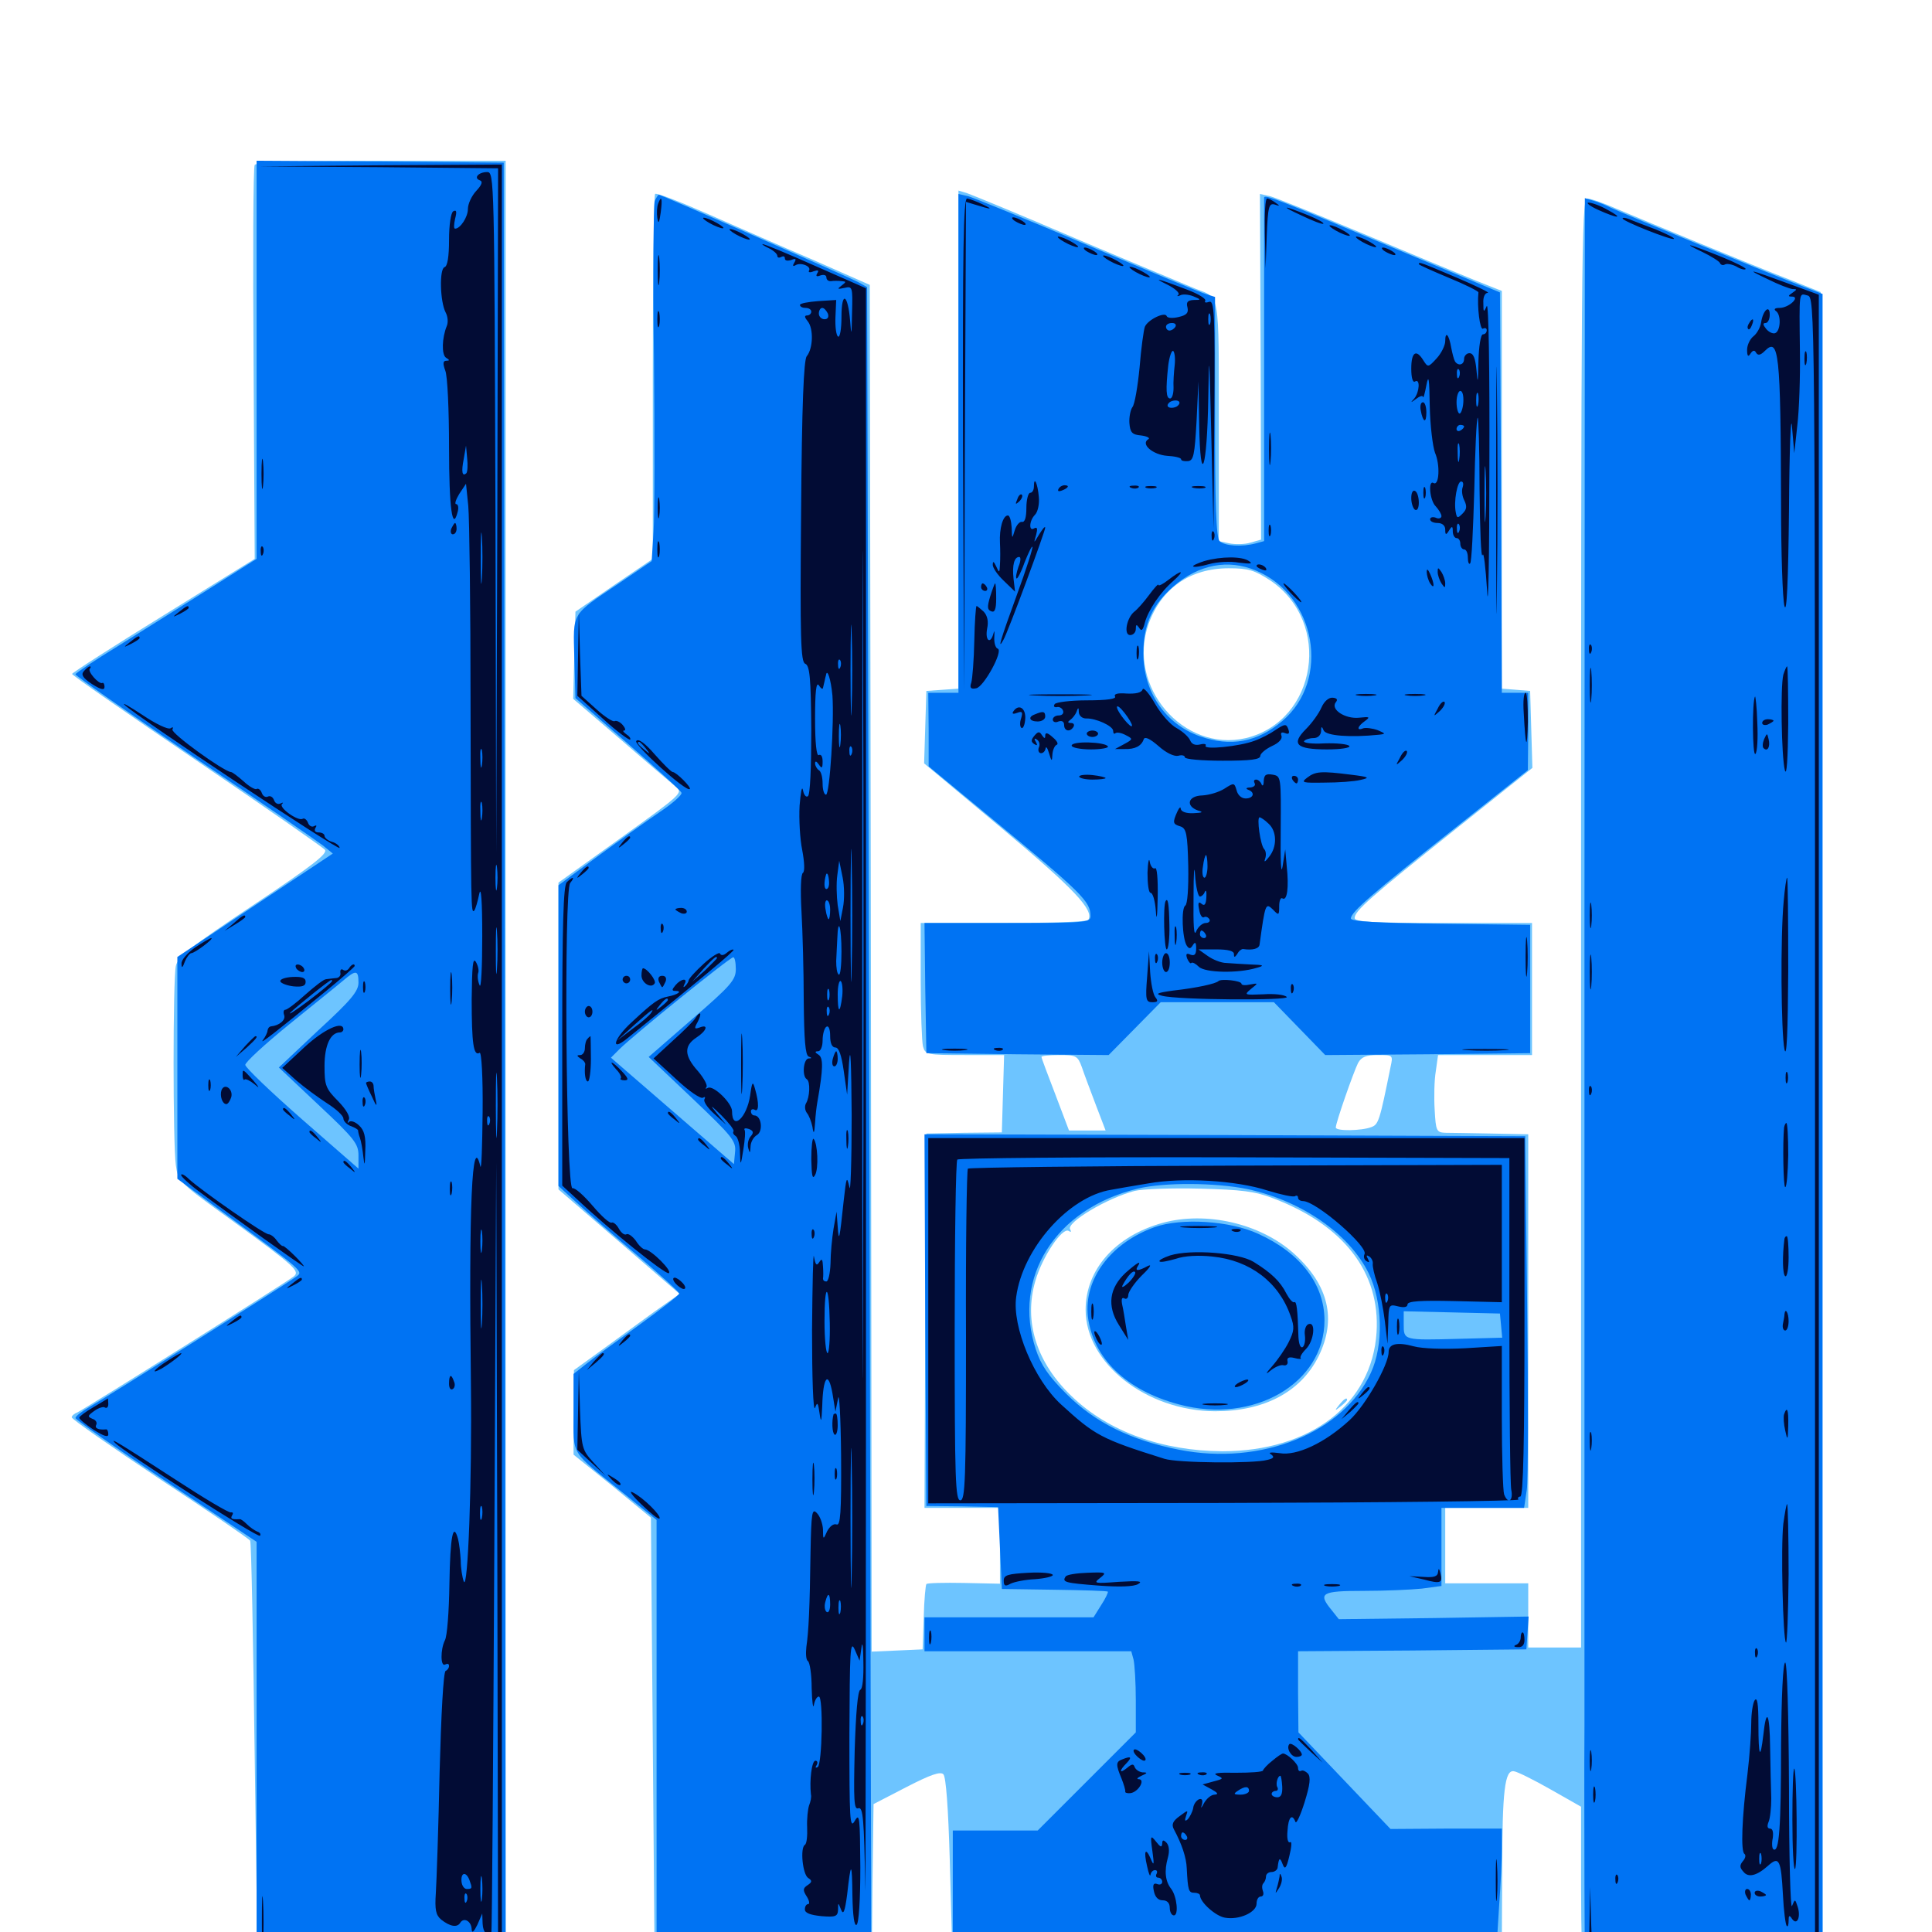 <svg xmlns="http://www.w3.org/2000/svg" viewBox="0 -1000 1000 1000">
	<path fill="#6dc4ff" d="M131.836 -914.648C131.055 -913.672 130.859 -867.188 131.25 -811.719L131.836 -710.742L84.57 -681.445C58.594 -665.43 37.305 -651.758 37.305 -651.172C37.109 -650.586 66.211 -630.469 101.562 -606.445C136.914 -582.422 166.992 -561.523 168.164 -560.156C169.727 -558.203 161.719 -551.953 131.25 -531.641C98.438 -509.766 91.992 -504.688 91.016 -500C89.453 -492.578 89.453 -408.008 91.016 -396.875C92.188 -388.477 92.578 -388.086 120.508 -367.969C152.93 -344.336 155.469 -341.992 151.953 -339.258C147.461 -335.742 42.969 -270.117 40.039 -268.945C38.477 -268.359 37.109 -267.188 37.109 -266.406C37.109 -265.43 57.617 -251.172 82.812 -234.375C108.008 -217.773 128.906 -203.516 129.492 -202.539C130.078 -201.758 131.055 -150.977 131.836 -90.039L133.398 21.094L137.5 19.922C139.844 19.336 168.555 18.75 201.758 18.75H261.719V-449.023V-916.797H197.461C154.492 -916.797 132.617 -916.016 131.836 -914.648ZM339.062 -899.609C338.477 -899.023 337.891 -856.25 337.891 -804.688V-710.742L317.773 -697.07L297.852 -683.398L297.266 -660.938L296.68 -638.281L321.289 -617.188C334.766 -605.469 347.656 -594.531 349.805 -592.773C353.711 -589.648 352.734 -588.867 321.484 -566.406L289.062 -543.164V-463.672V-384.375L320.312 -357.422L351.758 -330.273L338.477 -320.898C331.25 -315.625 318.945 -306.641 311.133 -300.977L297.07 -290.82L296.875 -268.945V-247.07L316.992 -230.859L336.914 -214.453L337.891 -97.461L338.867 19.727L344.727 19.531C348.047 19.336 373.242 19.141 400.781 18.945L451.172 18.75L451.562 -23.633L452.148 -66.211L469.141 -75C481.641 -81.445 486.719 -83.203 488.281 -81.641C489.648 -80.273 490.82 -64.258 491.602 -37.109L492.773 5.078H498.242C503.125 5.078 503.711 5.859 504.297 12.305L504.883 19.727H623.047C688.086 19.727 743.164 19.531 745.703 19.141C748.828 18.555 750 16.992 750 12.891C750 6.25 752.734 5.078 766.797 5.078H777.344L777.539 -31.641C777.539 -73.438 778.906 -83.984 783.594 -83.203C785.352 -83.008 793.945 -78.711 802.539 -73.828L818.359 -64.844V-23.242C818.359 -0.195 818.945 18.945 819.922 19.336C820.703 19.922 848.828 19.727 882.422 19.141L943.359 18.164L942.969 -415.43L942.383 -848.828L927.734 -854.688C907.031 -862.695 853.125 -884.961 837.5 -891.602C830.469 -894.727 823.242 -897.266 821.484 -897.266C818.555 -897.266 818.359 -862.891 818.359 -522.266V-147.266H804.688H791.016V-163.867V-180.469H769.531H748.047V-200V-219.531H769.531H791.016V-316.211V-412.891L772.07 -413.281C761.523 -413.477 750.781 -413.672 748.047 -413.672C743.555 -413.867 743.164 -414.648 742.578 -425.586C742.188 -432.031 742.383 -441.016 743.164 -445.508L744.336 -453.906H768.75H792.969V-488.086V-522.266H747.07C710.547 -522.266 701.172 -522.852 701.172 -524.805C701.172 -528.516 709.18 -535.547 753.516 -570.898L793.164 -602.539L792.578 -622.461L791.992 -642.383L784.766 -642.969L777.344 -643.555V-746.484V-849.414L763.086 -855.078C755.469 -858.203 729.492 -868.945 705.859 -878.906C682.031 -888.867 660.352 -897.656 657.422 -898.438L652.148 -899.609L652.539 -810.156L652.734 -720.703L647.266 -719.141C644.141 -718.164 639.258 -718.164 636.328 -718.75L630.859 -719.922V-782.031C630.859 -849.414 631.445 -845.703 619.141 -850.391C615.43 -851.953 588.086 -863.281 558.594 -875.781C529.102 -888.477 502.93 -899.219 500.586 -900L496.094 -901.367V-772.461V-643.555L487.891 -642.969L479.492 -642.383L478.906 -623.633L478.32 -604.883L518.75 -571.094C556.25 -539.648 566.406 -528.906 563.281 -523.828C562.695 -522.852 542.969 -522.266 519.336 -522.266H476.562V-492.578C476.562 -476.172 477.148 -460.742 477.734 -458.398C478.906 -454.102 479.883 -453.906 499.414 -453.906H519.727L519.141 -433.984L518.555 -413.867L499.023 -413.672L479.492 -413.281L478.906 -316.406L478.516 -219.531H498.047H517.578V-199.805V-180.273L499.023 -180.664C488.672 -180.859 479.883 -180.664 479.492 -180.078C479.102 -179.688 478.32 -171.875 478.125 -162.891L477.539 -146.289L464.453 -145.703L451.172 -145.117L450.781 -498.828L450.195 -852.539L421.875 -865.039C406.25 -871.68 381.445 -882.617 366.797 -889.062C352.148 -895.508 339.648 -900.391 339.062 -899.609ZM657.422 -699.609C689.648 -677.93 681.836 -626.953 644.922 -617.969C612.5 -610.352 583.008 -644.727 594.531 -677.148C601.172 -695.508 616.016 -705.859 635.938 -705.859C646.289 -705.859 649.219 -704.883 657.422 -699.609ZM559.961 -447.656C561.133 -444.141 564.453 -435.352 567.188 -428.125L572.266 -414.844H562.891H553.32L546.289 -433.398C542.383 -443.555 539.062 -452.344 539.062 -452.93C539.062 -453.516 543.164 -453.906 548.438 -453.906C557.031 -453.906 557.812 -453.516 559.961 -447.656ZM719.727 -447.656C714.062 -419.531 713.477 -417.969 709.766 -416.602C704.688 -414.648 691.406 -414.453 691.406 -416.406C691.406 -418.945 700.586 -445.117 702.93 -449.805C704.688 -452.93 707.031 -453.906 713.086 -453.906C721.094 -453.906 721.094 -453.906 719.727 -447.656ZM659.18 -379.688C695.508 -365.82 714.453 -341.406 712.5 -310.352C710.156 -273.242 678.32 -248.828 632.617 -248.828C601.562 -249.023 573.828 -258.984 554.883 -277.148C536.523 -294.531 529.688 -316.016 535.938 -337.109C539.453 -349.414 549.805 -364.844 553.125 -362.891C554.297 -362.109 554.688 -362.305 553.906 -363.672C551.758 -367.188 573.047 -379.883 587.305 -383.594C591.406 -384.57 606.641 -385.156 621.094 -384.766C642.773 -384.18 649.609 -383.398 659.18 -379.688ZM601.562 -366.992C577.148 -360.156 561.914 -342.773 561.914 -322.07C561.914 -294.336 593.359 -269.727 628.906 -269.531C654.297 -269.531 673.242 -279.492 682.422 -297.852C691.992 -317.188 687.695 -334.961 669.727 -351.172C652.344 -366.797 624.219 -373.242 601.562 -366.992ZM693.164 -272.852C690.625 -269.727 690.82 -269.531 693.945 -272.07C695.703 -273.438 697.266 -275 697.266 -275.391C697.266 -276.953 695.703 -275.977 693.164 -272.852Z"/>
	<path fill="#0073f3" d="M132.812 -813.867V-710.742L107.812 -694.922C94.141 -686.328 73.047 -673.047 61.133 -665.625C49.023 -658.203 39.062 -651.562 39.062 -650.977C39.062 -650.195 66.602 -631.055 100.195 -608.203C133.984 -585.547 163.867 -564.844 166.992 -562.5L172.266 -558.203L132.031 -531.445L91.797 -504.688V-447.266V-389.844L113.867 -373.633C158.008 -341.211 157.227 -341.992 153.125 -339.062C147.852 -335.156 55.078 -276.758 46.484 -271.875C42.383 -269.531 39.062 -266.992 39.062 -266.016C39.062 -265.234 60.156 -250.391 85.938 -233.203L132.812 -201.953V-91.602V18.75H197.266H261.719L261.328 -448.633L260.742 -915.82L196.875 -916.406L132.812 -916.797ZM185.547 -491.406C185.547 -486.914 181.641 -482.227 164.844 -466.797L144.336 -447.461L164.844 -428.125C183.398 -410.742 185.547 -408.008 185.547 -401.953V-395.117L156.25 -420.703C140.234 -434.766 126.953 -447.461 126.953 -448.828C126.953 -450.195 137.109 -459.57 149.609 -469.727C162.109 -479.883 174.805 -490.039 177.539 -492.383C184.18 -498.047 185.547 -498.047 185.547 -491.406ZM338.867 -895.898C338.281 -893.945 337.891 -858.203 338.477 -816.211C338.867 -774.414 338.867 -733.203 338.281 -724.805L337.305 -709.57L320.312 -698.047C295.312 -681.25 296.68 -683.398 297.266 -659.375L297.852 -638.672L325 -615.039C340.039 -601.953 352.539 -590.625 352.734 -589.648C353.125 -588.477 347.852 -583.984 341.211 -579.492C334.57 -575 320.117 -564.648 309.18 -556.641L289.062 -541.797V-463.867V-386.133L298.438 -377.539C303.516 -372.852 317.578 -360.547 329.688 -350.391C341.602 -340.234 351.562 -331.25 351.562 -330.469C351.562 -329.688 342.188 -322.461 330.664 -314.062C318.945 -305.664 306.641 -296.68 303.32 -293.945L296.875 -288.867V-268.945C296.875 -246.094 294.922 -249.414 321.68 -227.93L339.844 -213.281V-97.266V18.75H395.312H450.977L450 -416.406L448.828 -851.367L444.727 -853.711C439.844 -856.445 342.188 -899.219 341.016 -899.219C340.625 -899.219 339.648 -897.656 338.867 -895.898ZM380.859 -498.438C380.859 -492.773 378.32 -489.844 358.203 -472.461L335.742 -452.93L358.398 -431.445C379.102 -411.719 381.055 -409.375 380.469 -403.711L379.883 -397.461L348.047 -425L316.211 -452.539L320.703 -457.031C327.539 -463.867 377.734 -504.492 379.492 -504.492C380.273 -504.688 380.859 -501.758 380.859 -498.438ZM496.094 -770.508V-641.406H488.281H480.469L480.664 -622.461V-603.32L513.281 -576.367C560.156 -537.695 564.453 -533.398 564.453 -525.781C564.453 -522.461 561.328 -522.266 521.484 -522.266H478.516L478.906 -488.672L479.492 -454.883L526.562 -454.297L573.828 -453.906L587.305 -467.578L600.781 -481.25H630.078H659.375L672.656 -467.578L685.938 -453.906L739.062 -454.297L791.992 -454.883V-488.086V-521.289L745.703 -521.875C712.695 -522.266 699.219 -523.047 699.219 -524.609C699.219 -527.93 710.547 -537.695 752.734 -571.094L790.82 -601.367L791.016 -621.484V-641.406H784.18H777.344L776.953 -745.117L776.367 -848.633L722.656 -871.094C660.938 -897.07 654.297 -899.609 654.297 -897.656V-808.203V-719.922L650 -718.75C642.773 -716.797 633.789 -717.383 631.25 -719.922C629.492 -721.68 628.906 -738.672 628.906 -784.18V-846.289L624.609 -847.656C622.07 -848.242 594.531 -859.766 563.086 -873.047C531.836 -886.328 503.906 -897.656 501.172 -898.438L496.094 -899.609ZM650 -704.688C681.25 -691.797 688.867 -648.047 663.672 -626.758C650.781 -615.82 636.914 -613.281 620.898 -618.945C603.125 -625.391 591.797 -641.797 591.797 -661.914C591.797 -676.953 596.68 -687.305 607.617 -696.68C620.508 -707.812 635.742 -710.742 650 -704.688ZM820.117 -521.875V-106.25C819.922 -84.18 820.117 -47.07 820.117 -23.828L820.312 18.75H881.836H943.359V-414.648V-847.852L934.18 -851.367C920.117 -856.641 839.648 -889.648 833.984 -892.383C831.25 -893.75 827.148 -895.508 824.805 -896.094L820.312 -897.461ZM478.906 -316.797L479.492 -220.508L498.047 -220.312L516.602 -219.922L517.578 -198.828L518.555 -177.539L545.703 -177.148C560.547 -176.953 573.047 -176.562 573.438 -176.172C573.633 -175.781 572.266 -172.656 569.922 -169.141L566.016 -162.891H522.266H478.516V-154.102V-145.312H532.031H585.547L586.719 -141.016C587.305 -138.477 587.891 -129.102 587.891 -119.922V-103.32L562.5 -77.93L537.109 -52.539H515.039H493.164V-24.219V4.102L498.438 4.688C502.734 5.273 504.102 6.641 505.078 12.109L506.25 18.75H627.734H749.023V12.305V6.055L761.914 5.469L774.805 4.883L775.977 -14.062C776.758 -24.414 777.344 -37.695 777.344 -43.359V-53.516H748.633L719.727 -53.32L695.898 -78.32L672.07 -103.32L671.875 -124.219V-145.312L731.055 -145.703L790.039 -146.289L790.625 -154.688L791.211 -163.281L742.188 -162.5L692.969 -161.914L689.258 -166.602C682.031 -175.391 683.789 -176.562 705.664 -176.562C716.602 -176.562 730.273 -177.148 735.938 -177.734L746.094 -179.102V-199.219V-219.531H767.383H788.867L790.234 -228.711C791.016 -233.789 791.016 -276.953 790.43 -324.805L789.453 -411.914L633.984 -412.5L478.516 -412.891ZM645.508 -384.57C673.633 -378.516 698.242 -361.523 708.398 -341.016C715.625 -326.367 716.211 -303.711 709.57 -289.453C695.312 -258.398 652.734 -241.211 610.352 -249.609C585.352 -254.492 566.797 -263.672 551.953 -278.516C542.578 -287.891 538.867 -293.359 536.133 -301.562C523.828 -338.867 546.289 -374.414 588.867 -384.766C602.539 -388.086 629.102 -387.891 645.508 -384.57ZM776.953 -313.867L777.539 -307.617L755.273 -307.031C726.367 -306.25 726.562 -306.25 726.562 -314.453V-321.289L751.562 -320.703L776.367 -320.117ZM597.656 -364.844C574.805 -356.641 560.938 -337.891 563.086 -318.555C565.82 -296.875 583.008 -280.273 610.352 -273.047C648.828 -262.695 685.547 -283.984 685.547 -316.602C685.547 -335.156 673.242 -351.367 651.367 -361.328C636.719 -368.164 611.523 -369.727 597.656 -364.844Z"/>
	<path fill="#020c35" d="M195.898 -913.477L257.812 -912.891L257.422 -735.547L256.836 -558.398L256.445 -734.766C255.859 -907.422 255.859 -910.938 252.148 -910.938C247.656 -910.938 244.922 -907.812 248.438 -906.641C250 -906.055 249.414 -904.297 246.484 -901.172C244.141 -898.633 242.188 -894.531 242.188 -891.797C242.188 -887.695 238.281 -881.641 235.547 -881.641C234.766 -881.641 234.961 -883.984 235.547 -886.719C236.523 -890.43 236.328 -891.602 234.57 -890.625C233.398 -889.844 232.422 -883.789 232.422 -875.781C232.422 -867.383 231.641 -862.109 230.078 -861.719C227.344 -860.742 227.734 -843.945 230.664 -838.281C231.836 -836.133 232.031 -833.008 231.25 -831.25C228.711 -825 228.516 -816.406 230.859 -814.844C232.812 -813.672 232.812 -813.281 231.055 -813.281C229.297 -813.281 229.102 -811.914 230.469 -808.203C231.641 -805.469 232.422 -787.5 232.422 -768.359C232.422 -736.914 234.18 -724.414 236.914 -735.156C237.5 -737.305 237.109 -739.062 236.133 -739.062C235.156 -739.062 235.938 -741.406 237.695 -744.336L241.211 -749.609L242.383 -738.086C242.969 -731.641 243.555 -685.938 243.555 -636.523C243.75 -527.539 243.75 -527.148 245.508 -528.711C246.094 -529.492 247.266 -533.398 248.047 -537.305C249.023 -541.797 249.609 -533.398 249.609 -515.43C249.609 -499.219 249.023 -487.891 248.242 -490.039C247.266 -492.188 247.07 -494.922 247.461 -496.289C248.047 -497.461 247.461 -500.195 246.289 -502.148C244.727 -504.688 244.336 -499.805 244.141 -482.812C244.141 -459.766 245.117 -453.125 248.242 -455.078C249.219 -455.664 250 -442.578 249.805 -424.219C249.609 -406.641 249.219 -394.141 248.633 -396.289C244.336 -414.453 242.578 -376.758 243.75 -283.008C244.336 -233.008 242.188 -175.977 240.039 -181.445C239.258 -183.594 238.477 -188.477 238.477 -192.188C238.281 -195.898 237.695 -200.977 237.109 -203.32C234.57 -212.695 233.008 -204.883 232.617 -180.273C232.422 -166.016 231.445 -152.93 230.273 -150.977C227.93 -146.289 227.93 -136.914 230.469 -138.477C231.641 -139.062 232.422 -138.867 232.422 -137.695C232.422 -136.719 231.641 -135.547 230.664 -135.156C229.492 -134.766 228.32 -112.109 227.539 -82.812C226.953 -54.297 225.977 -26.172 225.586 -20.117C225 -11.523 225.586 -8.789 228.32 -6.445C233.008 -2.734 236.719 -2.148 238.281 -4.883C240.234 -7.812 244.141 -5.469 244.141 -1.172C244.336 0.781 245.312 -0.195 247.07 -3.711L249.609 -9.57L249.805 -4.297C250 0.195 252.344 2.734 254.297 0.586C254.688 0.391 255.273 -89.453 255.859 -199.023L256.836 -398.242L257.422 -191.797L257.812 14.844L198.828 15.43L139.648 15.82L199.805 16.406L259.766 16.797V-449.023V-914.844L196.875 -914.453L133.789 -913.867ZM241.406 -755.078C239.258 -753.125 238.672 -755.664 240.039 -762.5L241.211 -769.336L241.797 -762.891C242.188 -759.18 241.992 -755.859 241.406 -755.078ZM249.414 -700.586C249.023 -694.336 248.828 -699.023 248.828 -710.742C248.828 -722.656 249.023 -727.734 249.414 -722.07C249.805 -716.406 249.805 -706.836 249.414 -700.586ZM249.414 -603.906C249.023 -601.367 248.633 -602.93 248.633 -607.227C248.438 -611.523 248.828 -613.477 249.414 -611.719C249.805 -609.766 249.805 -606.25 249.414 -603.906ZM249.414 -576.562C249.023 -574.023 248.633 -575.586 248.633 -579.883C248.438 -584.18 248.828 -586.133 249.414 -584.375C249.805 -582.422 249.805 -578.906 249.414 -576.562ZM257.227 -540.43C256.836 -537.305 256.445 -539.844 256.445 -545.703C256.445 -551.562 256.836 -554.102 257.227 -551.172C257.617 -548.047 257.617 -543.359 257.227 -540.43ZM257.227 -498.438C256.836 -492.773 256.641 -496.875 256.641 -507.617C256.641 -518.359 256.836 -523.047 257.227 -517.969C257.617 -512.891 257.617 -504.102 257.227 -498.438ZM257.227 -414.453C257.031 -406.641 256.641 -412.5 256.641 -427.539C256.641 -442.578 256.836 -449.023 257.227 -441.797C257.617 -434.57 257.617 -422.266 257.227 -414.453ZM253.32 -418.359C252.734 -416.797 252.148 -417.383 252.148 -419.531C251.953 -421.68 252.539 -422.852 253.125 -422.07C253.711 -421.484 253.906 -419.727 253.32 -418.359ZM249.414 -352.93C249.023 -349.805 248.633 -351.953 248.633 -357.227C248.633 -362.695 249.023 -365.039 249.414 -362.695C249.805 -360.156 249.805 -355.859 249.414 -352.93ZM249.414 -314.844C249.023 -309.18 248.828 -313.672 248.828 -325C248.828 -336.328 249.023 -340.82 249.414 -335.352C249.805 -329.688 249.805 -320.312 249.414 -314.844ZM249.414 -214.258C248.828 -212.305 248.438 -213.477 248.438 -216.602C248.438 -219.922 248.828 -221.289 249.414 -220.117C249.805 -218.75 249.805 -216.016 249.414 -214.258ZM249.414 -16.992C249.023 -13.867 248.633 -16.406 248.633 -22.266C248.633 -28.125 249.023 -30.664 249.414 -27.734C249.805 -24.609 249.805 -19.922 249.414 -16.992ZM242.969 -26.953C244.531 -22.656 244.531 -22.266 241.602 -22.266C240.234 -22.266 239.062 -24.023 238.867 -26.172C238.477 -30.859 241.211 -31.445 242.969 -26.953ZM241.602 -16.016C241.016 -14.453 240.43 -15.039 240.43 -17.188C240.234 -19.336 240.82 -20.508 241.406 -19.727C241.992 -19.141 242.188 -17.383 241.602 -16.016ZM340.625 -894.531C340.039 -892.969 339.844 -889.648 340.234 -887.109C340.82 -883.789 341.211 -884.57 341.992 -890.039C342.969 -897.461 342.383 -899.219 340.625 -894.531ZM498.438 -769.922L499.023 -642.383L499.414 -768.945L500 -895.508L504.492 -894.141C513.281 -891.406 514.453 -891.406 508.789 -894.141C505.664 -895.703 501.758 -897.07 500.586 -897.266C498.633 -897.266 498.242 -870.703 498.438 -769.922ZM654.688 -879.297L655.078 -861.133L655.664 -878.125C656.25 -893.164 656.836 -894.922 659.766 -894.141C662.5 -893.164 662.695 -893.359 660.156 -895.117C658.594 -896.289 656.641 -897.266 655.859 -897.266C654.883 -897.266 654.492 -889.062 654.688 -879.297ZM827.148 -891.406C837.5 -886.719 840.82 -886.719 832.031 -891.406C828.32 -893.555 823.828 -895.117 822.266 -895.117C820.703 -895.117 822.852 -893.359 827.148 -891.406ZM673.633 -888.477C679.297 -885.742 684.375 -883.789 684.961 -884.18C685.352 -884.766 682.031 -886.523 677.344 -888.477C663.867 -893.945 662.109 -893.75 673.633 -888.477ZM367.188 -884.57C369.922 -883.008 373.047 -881.836 374.023 -881.836C375.195 -881.836 373.828 -883.008 371.094 -884.57C368.359 -886.133 365.43 -887.305 364.258 -887.305C363.281 -887.305 364.453 -886.133 367.188 -884.57ZM525.391 -885.547C526.953 -884.57 529.297 -883.594 530.273 -883.594C531.445 -883.594 530.859 -884.57 529.297 -885.547C527.734 -886.523 525.586 -887.5 524.414 -887.5C523.438 -887.5 523.828 -886.523 525.391 -885.547ZM839.844 -886.914C839.844 -885.547 865.43 -875.391 866.406 -876.367C866.992 -876.758 862.695 -878.906 857.031 -881.25C851.367 -883.398 845.117 -885.742 843.359 -886.523C841.406 -887.305 839.844 -887.5 839.844 -886.914ZM691.406 -880.664C694.141 -879.102 697.266 -877.93 698.242 -877.93C699.414 -877.93 698.047 -879.102 695.312 -880.664C692.578 -882.227 689.648 -883.398 688.477 -883.398C687.5 -883.398 688.672 -882.227 691.406 -880.664ZM380.859 -878.711C383.594 -877.148 386.719 -875.977 387.695 -875.977C388.867 -875.977 387.5 -877.148 384.766 -878.711C382.031 -880.273 379.102 -881.445 377.93 -881.445C376.953 -881.445 378.125 -880.273 380.859 -878.711ZM550.781 -874.805C553.516 -873.242 556.641 -872.07 557.617 -872.07C558.789 -872.07 557.422 -873.242 554.688 -874.805C551.953 -876.367 549.023 -877.539 547.852 -877.539C546.875 -877.539 548.047 -876.367 550.781 -874.805ZM705.078 -874.805C707.812 -873.242 710.938 -872.07 711.914 -872.07C713.086 -872.07 711.719 -873.242 708.984 -874.805C706.25 -876.367 703.32 -877.539 702.148 -877.539C701.172 -877.539 702.344 -876.367 705.078 -874.805ZM398.047 -871.484C400.391 -870.312 402.344 -868.555 402.344 -867.578C402.344 -866.602 403.32 -866.406 404.297 -866.992C405.469 -867.578 406.25 -867.383 406.25 -866.211C406.25 -865.039 407.617 -864.844 409.57 -865.43C411.914 -866.406 412.305 -866.016 411.133 -864.062C410.156 -862.5 410.352 -861.914 411.719 -862.695C414.453 -864.453 420.117 -862.109 418.75 -859.961C418.164 -858.984 419.336 -858.789 421.094 -859.57C423.438 -860.352 424.023 -860.156 423.047 -858.594C422.07 -857.031 422.656 -856.641 424.609 -857.422C426.367 -858.008 427.734 -857.617 427.734 -856.445C427.734 -855.078 428.906 -854.297 430.273 -854.492C431.445 -854.688 433.984 -854.688 435.547 -854.492C438.086 -854.297 438.086 -854.102 435.547 -852.148C433.203 -850.391 433.398 -850.195 437.109 -850.977C441.211 -851.953 441.406 -851.562 441.016 -838.086C440.82 -826.367 440.625 -825.586 440.039 -833.789C438.867 -848.047 435.547 -849.609 435.547 -835.938C435.547 -829.883 434.766 -825.195 433.789 -825.781C432.812 -826.367 432.227 -830.859 432.422 -835.742L432.812 -844.727L423.438 -844.141C418.359 -843.75 414.062 -842.969 414.062 -842.188C414.062 -841.211 415.43 -840.625 416.992 -840.625C418.555 -840.625 419.922 -839.844 419.922 -838.672C419.922 -837.695 418.945 -836.719 417.773 -836.719C416.211 -836.719 416.406 -835.742 418.164 -833.594C421.094 -829.883 420.898 -819.727 417.578 -815.625C416.016 -813.867 415.039 -790.43 414.648 -735.156C414.062 -669.336 414.453 -657.227 416.797 -656.445C419.141 -655.469 419.727 -649.023 419.922 -622.07C419.922 -602.734 419.336 -588.477 418.164 -587.891C417.188 -587.109 416.016 -588.672 415.625 -591.016C415.039 -593.555 414.453 -589.844 413.867 -583.008C413.477 -575.977 414.062 -565.625 415.234 -559.961C416.406 -553.711 416.602 -549.023 415.625 -548.242C414.453 -547.656 414.258 -538.867 414.844 -528.32C415.43 -517.969 416.016 -497.07 416.016 -481.836C416.211 -462.109 416.797 -453.906 418.555 -453.125C420.312 -452.539 420.312 -452.148 418.555 -452.148C415.82 -451.953 415.039 -442.969 417.578 -441.406C419.531 -440.234 419.141 -432.031 417.188 -428.906C416.406 -427.539 416.602 -425.391 417.578 -424.023C418.75 -422.656 419.922 -419.531 420.508 -416.797C421.094 -412.695 421.484 -413.086 421.875 -418.75C422.07 -422.461 422.656 -427.344 423.047 -429.492C426.172 -447.07 426.172 -452.539 423.633 -454.102C421.68 -455.273 421.68 -455.859 423.438 -455.859C424.805 -455.859 425.781 -458.398 425.781 -461.523C425.781 -464.844 426.758 -467.969 427.734 -468.555C428.906 -469.336 429.688 -467.188 429.688 -463.867C429.688 -459.961 430.664 -457.812 432.422 -457.812C434.18 -457.812 435.547 -453.906 436.719 -445.703L438.477 -433.398L439.453 -450C440.234 -460.352 440.625 -449.805 440.82 -422.656C440.82 -398.438 440.234 -381.836 439.648 -385.547C438.281 -391.602 438.086 -390.82 436.719 -378.711C434.57 -358.398 434.18 -356.445 433.594 -365.039L433.008 -372.852L431.445 -364.062C430.664 -359.18 429.883 -351.172 429.883 -346.094C429.688 -340.82 428.711 -336.719 427.734 -336.719C426.562 -336.719 425.977 -337.305 425.977 -338.281C426.172 -339.062 426.172 -341.797 425.977 -344.531C425.781 -348.242 425.391 -348.828 424.023 -346.68C422.656 -344.531 422.07 -345.312 421.289 -349.609C420.898 -352.734 420.508 -335.547 420.312 -311.328C420.312 -286.914 420.898 -269.141 421.875 -271.289C423.047 -274.609 423.438 -274.023 424.219 -268.359C425 -263.086 425.195 -264.062 425.586 -272.266C425.977 -287.305 428.711 -290.82 430.859 -278.906L432.422 -269.336L433.789 -276.172C434.375 -279.883 435.156 -266.602 435.352 -246.484C435.547 -216.797 434.961 -210.156 433.008 -210.938C431.445 -211.523 429.492 -209.961 428.125 -207.422C426.172 -202.93 425.977 -202.93 425.977 -208.398C425.781 -211.523 424.414 -215.234 422.852 -216.797C420.312 -219.531 419.922 -217.188 419.531 -196.68C419.141 -167.578 418.555 -155.664 417.383 -147.656C416.992 -144.141 417.188 -140.82 418.164 -140.234C419.141 -139.648 420.117 -133.398 420.117 -126.172C420.312 -118.945 420.898 -115.039 421.289 -117.578C421.68 -119.922 422.852 -121.875 423.828 -121.875C426.172 -121.875 425.586 -86.914 423.242 -85.352C422.07 -84.766 421.875 -85.156 422.656 -86.328C423.438 -87.695 423.047 -88.672 422.07 -88.672C420.117 -88.672 418.945 -78.32 419.727 -71.289C420.117 -69.922 419.531 -67.383 418.75 -65.43C418.164 -63.672 417.578 -58.594 417.773 -54.297C417.969 -49.805 417.578 -45.703 416.602 -45.117C414.062 -43.555 415.43 -29.688 418.359 -27.93C420.508 -26.562 420.312 -25.781 417.969 -24.219C415.625 -22.656 415.43 -21.68 417.578 -18.359C418.945 -16.211 419.141 -14.453 418.359 -14.453C417.383 -14.453 416.602 -13.281 416.602 -11.719C416.602 -9.766 419.531 -8.789 425.195 -8.203C432.422 -7.617 433.594 -8.008 433.789 -11.523C433.789 -15.43 433.789 -15.43 435.352 -11.523C436.523 -8.594 437.305 -10.547 438.477 -19.336C440.43 -36.914 441.016 -36.719 441.211 -18.75C441.406 -8.398 442.188 -2.93 443.359 -3.711C444.531 -4.492 445.312 -16.602 445.312 -33.594C445.117 -59.57 444.922 -61.914 442.383 -57.422C439.844 -53.125 439.648 -58.203 439.648 -102.344C439.844 -145.508 440.039 -151.367 442.383 -146.289L444.922 -140.43L445.898 -147.266C446.289 -150.977 446.875 -147.852 446.875 -140.039C447.07 -131.836 446.484 -125.781 445.312 -125.391C443.945 -125 442.969 -112.891 442.383 -93.945C441.797 -67.773 441.992 -63.086 444.336 -64.062C446.68 -64.844 447.266 -58.398 447.852 -23.633C448.047 -0.781 448.242 -177.734 448.242 -416.602V-850.781L422.07 -862.305C407.617 -868.75 395.312 -873.828 394.727 -873.633C394.141 -873.633 395.508 -872.656 398.047 -871.484ZM446.68 -327.344C446.484 -232.031 446.289 -310.156 446.289 -500.781C446.289 -691.406 446.484 -769.531 446.68 -674.023C447.07 -578.711 447.07 -422.852 446.68 -327.344ZM428.516 -837.695C429.102 -835.938 428.516 -834.766 426.758 -834.766C425.195 -834.766 423.828 -836.133 423.828 -837.695C423.828 -839.258 424.609 -840.625 425.586 -840.625C426.562 -840.625 427.734 -839.258 428.516 -837.695ZM440.82 -634.18C440.625 -623.633 440.234 -632.227 440.234 -653.125C440.234 -674.023 440.625 -682.617 440.82 -672.266C441.211 -661.719 441.211 -644.531 440.82 -634.18ZM434.961 -654.688C434.375 -653.125 433.789 -653.711 433.789 -655.859C433.594 -658.008 434.18 -659.18 434.766 -658.398C435.352 -657.812 435.547 -656.055 434.961 -654.688ZM430.859 -640.039C431.836 -626.562 429.492 -588.672 427.539 -588.672C426.562 -588.672 425.781 -591.211 425.781 -594.336C425.781 -597.656 425 -600.781 423.828 -601.367C422.852 -601.953 421.875 -603.711 421.875 -604.883C421.875 -606.25 422.656 -606.055 423.828 -604.297C425.391 -601.953 425.781 -602.344 425.781 -605.859C425.781 -608.398 425 -609.766 423.828 -609.18C422.656 -608.398 421.875 -615.234 421.875 -628.125C421.875 -641.797 422.461 -647.266 423.828 -645.312C424.805 -643.75 425.781 -642.969 425.977 -643.945C426.172 -644.727 426.562 -646.289 426.758 -647.266C426.953 -648.438 427.344 -649.805 427.539 -650.586C428.125 -654.297 430.078 -648.438 430.859 -640.039ZM434.961 -614.648C434.57 -611.523 434.18 -613.672 434.18 -618.945C434.18 -624.414 434.57 -626.758 434.961 -624.414C435.352 -621.875 435.352 -617.578 434.961 -614.648ZM440.82 -609.766C440.234 -608.203 439.648 -608.789 439.648 -610.938C439.453 -613.086 440.039 -614.258 440.625 -613.477C441.211 -612.891 441.406 -611.133 440.82 -609.766ZM440.82 -498.438C440.625 -483.008 440.234 -495.508 440.234 -526.172C440.234 -556.836 440.625 -569.336 440.82 -554.102C441.211 -538.672 441.211 -513.672 440.82 -498.438ZM436.328 -530.273L434.961 -523.242L433.594 -531.445C433.008 -535.938 432.812 -542.969 433.398 -547.07L434.375 -554.492L436.133 -545.898C437.109 -541.211 437.109 -534.18 436.328 -530.273ZM429.102 -543.75C429.297 -541.602 428.711 -539.844 427.734 -539.844C426.562 -539.844 426.367 -543.164 427.539 -547.266C428.125 -548.828 428.906 -547.07 429.102 -543.75ZM429.688 -529.102C429.688 -526.367 429.297 -524.219 428.906 -524.219C428.516 -524.219 427.734 -526.367 427.344 -529.102C426.758 -531.836 427.148 -533.984 427.93 -533.984C428.906 -533.984 429.688 -531.836 429.688 -529.102ZM435.547 -507.422C435.547 -500.391 434.961 -495.117 434.18 -495.508C433.203 -496.094 432.812 -499.219 432.812 -502.539C433.008 -505.859 433.203 -511.328 433.398 -514.453C433.789 -525.781 435.547 -520.312 435.547 -507.422ZM435.938 -484.375C434.766 -475 433.594 -475.391 433.594 -485.352C433.594 -489.648 434.375 -492.773 435.156 -492.188C435.938 -491.602 436.328 -488.086 435.938 -484.375ZM429.102 -482.812C428.516 -481.445 428.125 -482.422 428.125 -485.156C428.125 -487.891 428.516 -488.867 429.102 -487.695C429.492 -486.328 429.492 -483.984 429.102 -482.812ZM429.102 -475C428.516 -473.438 427.93 -474.023 427.93 -476.172C427.734 -478.32 428.32 -479.492 428.906 -478.711C429.492 -478.125 429.688 -476.367 429.102 -475ZM429.492 -315.234C429.688 -306.641 429.102 -299.609 428.32 -299.609C427.539 -299.609 426.758 -307.031 426.758 -316.016C426.758 -336.914 429.102 -336.133 429.492 -315.234ZM440.82 -184.766C440.625 -168.945 440.234 -182.422 440.234 -214.648C440.234 -246.875 440.625 -259.766 440.82 -243.359C441.211 -226.953 441.211 -200.586 440.82 -184.766ZM429.688 -169.531C429.688 -166.797 428.906 -165.039 427.93 -165.625C426.953 -166.211 426.562 -168.555 427.148 -170.703C428.516 -176.172 429.688 -175.586 429.688 -169.531ZM434.961 -165.43C434.375 -163.477 433.984 -164.648 433.984 -167.773C433.984 -171.094 434.375 -172.461 434.961 -171.289C435.352 -169.922 435.352 -167.188 434.961 -165.43ZM446.68 -107.812C446.094 -106.25 445.508 -106.836 445.508 -108.984C445.312 -111.133 445.898 -112.305 446.484 -111.523C447.07 -110.938 447.266 -109.18 446.68 -107.812ZM880.859 -869.727C885.742 -867.383 890.039 -864.648 890.234 -863.867C890.625 -862.891 891.797 -862.5 892.773 -863.086C893.75 -863.672 896.289 -863.281 898.633 -862.109C900.781 -860.742 903.125 -860.156 903.516 -860.742C904.102 -861.133 898.438 -864.062 891.211 -866.992C874.219 -873.828 869.727 -875 880.859 -869.727ZM340.43 -860.156C340.43 -853.125 340.82 -850.391 341.211 -853.906C341.602 -857.227 341.602 -863.086 341.211 -866.602C340.82 -869.922 340.43 -867.188 340.43 -860.156ZM562.5 -869.922C564.062 -868.945 566.406 -867.969 567.383 -867.969C568.555 -867.969 567.969 -868.945 566.406 -869.922C564.844 -870.898 562.695 -871.875 561.523 -871.875C560.547 -871.875 560.938 -870.898 562.5 -869.922ZM716.797 -869.922C718.359 -868.945 720.703 -867.969 721.68 -867.969C722.852 -867.969 722.266 -868.945 720.703 -869.922C719.141 -870.898 716.992 -871.875 715.82 -871.875C714.844 -871.875 715.234 -870.898 716.797 -869.922ZM574.219 -865.039C576.953 -863.477 580.078 -862.305 581.055 -862.305C582.227 -862.305 580.859 -863.477 578.125 -865.039C575.391 -866.602 572.461 -867.773 571.289 -867.773C570.312 -867.773 571.484 -866.602 574.219 -865.039ZM734.375 -863.281C734.375 -862.891 741.406 -859.766 749.805 -856.25C758.398 -852.734 765.43 -849.219 765.234 -848.633C764.453 -841.406 766.016 -828.906 767.578 -829.883C768.75 -830.469 769.531 -830.078 769.531 -829.102C769.531 -827.93 768.75 -826.953 767.578 -826.953C766.406 -826.953 765.43 -820.703 765.234 -812.891C765.039 -801.953 764.844 -800.781 764.258 -808.008C763.672 -814.453 762.695 -817.188 760.547 -817.188C759.18 -817.188 757.812 -815.82 757.812 -814.258C757.812 -811.133 754.883 -810.352 753.125 -812.891C752.539 -813.867 751.758 -816.992 751.172 -819.922C750 -826.953 748.047 -828.906 748.047 -823.438C748.047 -821.289 746.094 -817.188 743.555 -814.453C739.258 -809.766 739.062 -809.766 736.719 -813.477C733.008 -819.531 730.469 -817.773 730.469 -809.18C730.469 -804.492 731.25 -801.758 732.422 -802.539C735.156 -804.297 734.766 -797.07 732.031 -793.75C729.883 -791.406 730.078 -791.406 733.008 -793.555C734.766 -794.922 736.523 -795.508 736.523 -794.531C736.719 -793.555 737.5 -796.289 738.281 -800.586C739.453 -806.641 739.844 -804.102 740.039 -789.844C740.234 -779.688 741.602 -768.75 742.773 -765.625C745.508 -759.375 744.922 -748.242 741.992 -750C739.062 -751.758 740.039 -740.82 743.164 -737.891C744.727 -736.133 746.094 -733.984 746.094 -732.812C746.094 -731.836 744.727 -731.25 743.164 -732.031C741.602 -732.617 740.234 -732.227 740.234 -731.25C740.234 -730.078 741.992 -729.297 744.141 -729.297C746.484 -729.297 748.047 -727.93 748.047 -725.977C748.047 -723.047 748.438 -722.852 750 -725.391C751.562 -727.93 751.953 -727.734 751.953 -725C751.953 -723.047 752.93 -721.484 753.906 -721.484C755.078 -721.484 755.859 -720.117 755.859 -718.555C755.859 -716.992 756.836 -715.625 757.812 -715.625C758.984 -715.625 759.766 -713.672 759.766 -711.328C759.766 -708.984 760.352 -707.617 760.938 -708.398C761.719 -708.984 762.5 -726.172 763.086 -746.289C763.477 -766.406 764.258 -783.398 764.844 -783.789C765.234 -784.18 765.82 -767.578 765.82 -746.68C766.016 -725.781 766.602 -710.547 767.383 -712.695C767.969 -714.844 768.945 -706.445 769.727 -694.141C770.312 -681.836 770.898 -710.742 770.898 -758.594C771.094 -808.594 770.508 -843.75 769.531 -841.602C767.969 -838.086 767.773 -838.281 767.773 -843.164C767.578 -846.094 768.555 -848.438 770.117 -848.438C771.289 -848.438 764.258 -851.953 754.102 -856.25C735.156 -864.258 734.375 -864.648 734.375 -863.281ZM755.273 -805.078C754.688 -803.516 754.102 -804.102 754.102 -806.25C753.906 -808.398 754.492 -809.57 755.078 -808.789C755.664 -808.203 755.859 -806.445 755.273 -805.078ZM757.422 -791.797C757.227 -788.672 756.25 -785.938 755.469 -785.938C754.688 -785.938 753.906 -788.672 753.906 -791.797C753.906 -795.117 754.883 -797.656 755.859 -797.656C757.031 -797.656 757.617 -795.117 757.422 -791.797ZM765.039 -790.43C764.453 -788.477 764.062 -789.648 764.062 -792.773C764.062 -796.094 764.453 -797.461 765.039 -796.289C765.43 -794.922 765.43 -792.188 765.039 -790.43ZM757.812 -779.297C757.812 -778.711 757.031 -777.734 755.859 -777.148C754.883 -776.562 753.906 -776.953 753.906 -777.93C753.906 -779.102 754.883 -780.078 755.859 -780.078C757.031 -780.078 757.812 -779.688 757.812 -779.297ZM755.273 -762.109C754.883 -759.57 754.492 -761.133 754.492 -765.43C754.297 -769.727 754.688 -771.68 755.273 -769.922C755.664 -767.969 755.664 -764.453 755.273 -762.109ZM768.945 -732.812C768.555 -725.977 768.359 -731.055 768.359 -743.945C768.359 -756.836 768.555 -762.305 768.945 -756.25C769.336 -750 769.336 -739.453 768.945 -732.812ZM757.031 -747.656C756.445 -746.094 756.836 -742.969 758.008 -740.82C759.375 -737.891 759.18 -736.328 757.031 -734.18C754.492 -731.641 754.102 -731.641 753.516 -734.766C752.344 -740.43 754.297 -750.781 756.25 -750.781C757.422 -750.781 757.617 -749.414 757.031 -747.656ZM755.273 -725C754.688 -723.438 754.102 -724.023 754.102 -726.172C753.906 -728.32 754.492 -729.492 755.078 -728.711C755.664 -728.125 755.859 -726.367 755.273 -725ZM587.891 -859.18C590.625 -857.617 593.75 -856.445 594.727 -856.445C595.898 -856.445 594.531 -857.617 591.797 -859.18C589.062 -860.742 586.133 -861.914 584.961 -861.914C583.984 -861.914 585.156 -860.742 587.891 -859.18ZM915.039 -855.469C920.508 -852.734 926.172 -850.586 927.734 -850.391C930.273 -850.391 930.273 -850.195 927.734 -848.438C925.391 -846.875 925.391 -846.484 927.539 -846.484C932.031 -846.484 925.977 -840.625 921.094 -840.625C918.75 -840.625 917.969 -840.039 919.141 -839.062C922.07 -837.305 921.68 -828.516 918.75 -827.539C917.578 -827.148 915.43 -828.125 914.062 -829.883C912.5 -831.836 912.305 -832.812 913.867 -832.812C915.039 -832.812 916.016 -834.766 916.016 -837.109C916.016 -842.578 912.5 -839.453 911.523 -833.008C911.133 -830.469 909.375 -827.344 907.617 -825.977C905.859 -824.609 904.297 -821.484 904.297 -818.945C904.297 -815.625 904.883 -815.039 906.055 -816.992C907.227 -818.75 908.203 -818.945 908.984 -817.383C909.961 -815.82 911.328 -816.211 913.477 -818.359C920.703 -825.586 921.68 -817.969 921.875 -739.062C921.875 -713.867 922.656 -690.039 923.633 -686.328C924.805 -681.836 925.586 -698.828 925.977 -736.133C926.172 -767.383 926.953 -786.719 927.539 -779.102L928.711 -765.43L930.273 -779.688C931.25 -787.695 931.836 -804.883 931.641 -817.773C931.25 -850 931.055 -848.242 935.547 -847.07C939.453 -846.094 939.453 -844.336 939.453 -415.625V14.648L884.766 14.844C854.688 14.844 828.906 15.43 827.148 16.016C824.805 16.992 824.219 13.867 823.633 -3.125L823.047 -23.242L822.656 -1.953L822.266 19.336L831.25 17.969C836.328 17.383 863.086 16.797 890.82 16.797H941.406V-415.43V-847.461L925.391 -853.32C904.688 -860.938 903.125 -861.133 915.039 -855.469ZM927.734 -838.672C927.734 -839.844 927.344 -840.625 926.953 -840.625C926.367 -840.625 925.391 -839.844 924.805 -838.672C924.219 -837.695 924.609 -836.719 925.586 -836.719C926.758 -836.719 927.734 -837.695 927.734 -838.672ZM604.102 -852.734C608.008 -850.781 610.742 -848.438 609.961 -847.461C608.984 -846.68 609.375 -846.484 610.742 -847.07C611.914 -847.852 615.039 -847.656 617.578 -846.68C621.875 -844.922 621.875 -844.727 617.773 -844.727C614.648 -844.531 613.867 -843.555 614.648 -840.82C615.234 -838.086 614.258 -836.914 610.156 -835.938C607.031 -835.156 604.297 -835.352 603.906 -836.328C603.125 -838.867 594.141 -834.57 592.578 -830.859C591.992 -829.297 590.625 -819.727 589.844 -809.766C588.867 -799.805 587.305 -790.625 586.133 -789.258C585.156 -787.891 584.375 -784.18 584.57 -781.055C584.961 -776.172 585.938 -775 590.625 -774.609C593.75 -774.219 595.508 -773.242 594.336 -772.656C590.234 -770.117 596.68 -764.648 604.102 -764.062C608.008 -763.867 611.328 -763.086 611.328 -762.305C611.328 -761.523 612.891 -761.133 614.844 -761.328C617.773 -761.523 618.359 -764.453 619.336 -782.031L620.312 -802.539L620.703 -780.078C621.289 -746.68 624.805 -757.031 625.391 -793.75C625.781 -819.922 625.977 -817.188 626.953 -775.195L628.125 -726.367L628.516 -785.742C628.906 -838.477 628.516 -844.727 625.781 -843.75C624.219 -843.164 623.242 -843.359 623.828 -844.336C624.414 -845.312 620.312 -847.852 614.648 -850C599.805 -855.664 595.703 -856.836 604.102 -852.734ZM626.367 -832.422C625.781 -831.055 625.391 -832.031 625.391 -834.766C625.391 -837.5 625.781 -838.477 626.367 -837.305C626.758 -835.938 626.758 -833.594 626.367 -832.422ZM608.398 -830.859C607.812 -829.883 606.445 -828.906 605.273 -828.906C604.297 -828.906 603.516 -829.883 603.516 -830.859C603.516 -832.031 604.883 -832.812 606.641 -832.812C608.203 -832.812 608.984 -832.031 608.398 -830.859ZM608.008 -810.938C607.617 -807.422 607.227 -802.148 607.422 -799.219C607.422 -796.094 606.641 -793.75 605.664 -793.75C603.516 -793.75 603.32 -798.242 604.688 -810.938C605.273 -815.43 606.445 -818.75 607.227 -818.359C608.008 -817.773 608.398 -814.453 608.008 -810.938ZM609.18 -789.648C607.812 -788.867 605.859 -788.672 604.883 -789.258C603.906 -789.844 604.297 -791.016 605.664 -791.992C607.031 -792.773 608.984 -792.969 609.961 -792.383C610.938 -791.797 610.547 -790.625 609.18 -789.648ZM774.414 -745.898C774.414 -689.062 774.609 -666.016 774.805 -694.727C775.195 -723.633 775.195 -770.117 774.805 -798.242C774.609 -826.367 774.414 -802.93 774.414 -745.898ZM340.234 -834.766C340.234 -831.055 340.625 -829.492 341.211 -831.445C341.602 -833.203 341.602 -836.328 341.211 -838.281C340.625 -840.039 340.234 -838.477 340.234 -834.766ZM905.273 -832.617C904.492 -831.445 904.297 -830.273 904.883 -829.688C905.273 -829.102 906.25 -830.078 906.836 -831.836C908.203 -835.156 907.031 -835.742 905.273 -832.617ZM933.984 -814.258C933.984 -811.133 934.375 -809.961 934.961 -811.914C935.352 -813.672 935.352 -816.406 934.961 -817.773C934.375 -818.945 933.984 -817.578 933.984 -814.258ZM735.352 -787.695C736.523 -781.25 738.281 -780.664 738.281 -786.523C738.281 -789.453 737.5 -791.797 736.523 -791.797C735.352 -791.797 734.961 -789.844 735.352 -787.695ZM656.836 -767.383C656.836 -759.961 657.227 -757.031 657.617 -761.133C658.008 -765.039 658.008 -771.289 657.617 -774.805C657.227 -778.125 656.836 -775 656.836 -767.383ZM135.352 -754.688C135.352 -747.656 135.742 -744.922 136.133 -748.438C136.523 -751.758 136.523 -757.617 136.133 -761.133C135.742 -764.453 135.352 -761.719 135.352 -754.688ZM535.156 -748.242C535.156 -746.484 534.375 -744.922 533.203 -744.922C532.227 -744.922 531.25 -741.406 531.25 -737.109C531.25 -732.227 530.469 -729.492 528.906 -729.883C527.734 -730.078 525.977 -728.125 525.195 -725.391C523.828 -720.898 523.828 -720.898 523.633 -726.953C523.438 -730.273 522.656 -733.203 521.68 -733.203C519.141 -733.203 517.188 -726.562 517.578 -718.945C517.773 -715.625 517.773 -710.547 517.578 -707.812C517.383 -703.32 517.188 -703.32 515.625 -706.836C514.453 -709.375 513.867 -709.766 513.867 -707.812C513.672 -706.25 516.406 -702.344 519.531 -699.414L525.391 -693.75L524.609 -700.391C523.828 -707.617 525 -711.719 527.539 -711.719C528.516 -711.719 528.32 -709.375 527.148 -706.641C526.172 -703.711 525.586 -700.977 526.172 -700.586C526.562 -700.195 528.516 -703.711 530.273 -708.789C532.227 -713.672 533.984 -717.383 534.375 -716.992C534.766 -716.602 531.25 -705.469 526.367 -692.188C517.578 -668.164 516.211 -663.086 519.336 -668.75C521.68 -672.656 541.016 -725 541.016 -726.953C540.82 -727.734 539.648 -726.172 537.891 -723.438C534.961 -718.555 534.961 -718.555 536.328 -723.242C537.109 -726.367 536.914 -727.344 535.352 -726.562C532.422 -724.609 532.617 -730.469 535.742 -733.594C537.109 -734.961 538.086 -739.062 537.695 -742.773C537.109 -749.805 535.156 -753.906 535.156 -748.242ZM547.852 -746.875C547.266 -745.703 548.047 -745.508 549.609 -746.094C553.125 -747.461 553.711 -748.828 550.977 -748.828C549.805 -748.828 548.438 -748.047 547.852 -746.875ZM585.547 -747.461C583.984 -748.047 584.57 -748.633 586.719 -748.633C588.867 -748.828 590.039 -748.242 589.258 -747.656C588.672 -747.07 586.914 -746.875 585.547 -747.461ZM593.359 -747.461C591.992 -748.047 592.969 -748.438 595.703 -748.438C598.438 -748.438 599.414 -748.047 598.242 -747.461C596.875 -747.07 594.531 -747.07 593.359 -747.461ZM617.773 -747.461C615.82 -748.047 616.992 -748.438 620.117 -748.438C623.438 -748.438 624.805 -748.047 623.633 -747.461C622.266 -747.07 619.531 -747.07 617.773 -747.461ZM736.719 -744.922C736.719 -742.188 737.109 -741.211 737.695 -742.578C738.086 -743.75 738.086 -746.094 737.695 -747.461C737.109 -748.633 736.719 -747.656 736.719 -744.922ZM730.469 -742.188C730.469 -739.453 731.445 -736.719 732.422 -736.133C733.594 -735.547 734.375 -737.109 734.375 -739.844C734.375 -742.578 733.594 -745.312 732.422 -745.898C731.25 -746.484 730.469 -744.922 730.469 -742.188ZM340.43 -737.109C340.43 -732.227 340.82 -730.273 341.211 -732.812C341.602 -735.156 341.602 -739.062 341.211 -741.602C340.82 -743.945 340.43 -741.992 340.43 -737.109ZM526.562 -741.602C525.391 -738.867 525.586 -738.672 527.539 -740.43C528.906 -741.797 529.492 -743.359 528.906 -743.945C528.32 -744.531 527.148 -743.555 526.562 -741.602ZM233.594 -726.367C233.008 -724.805 233.398 -723.438 234.375 -723.438C235.547 -723.438 236.328 -724.805 236.328 -726.367C236.328 -727.93 235.938 -729.297 235.547 -729.297C235.156 -729.297 234.375 -727.93 233.594 -726.367ZM656.641 -725.391C656.641 -722.656 657.031 -721.68 657.617 -723.047C658.008 -724.219 658.008 -726.562 657.617 -727.93C657.031 -729.102 656.641 -728.125 656.641 -725.391ZM627.148 -722.266C627.148 -720.117 627.734 -719.531 628.32 -721.094C628.906 -722.461 628.711 -724.219 628.125 -724.805C627.539 -725.586 626.953 -724.414 627.148 -722.266ZM340.234 -715.625C340.234 -711.914 340.625 -710.352 341.211 -712.305C341.602 -714.062 341.602 -717.188 341.211 -719.141C340.625 -720.898 340.234 -719.336 340.234 -715.625ZM134.961 -714.453C134.961 -712.305 135.547 -711.719 136.133 -713.281C136.719 -714.648 136.523 -716.406 135.938 -716.992C135.352 -717.773 134.766 -716.602 134.961 -714.453ZM623.242 -709.57C619.727 -708.398 617.188 -707.227 617.578 -706.836C617.969 -706.25 621.68 -706.836 625.781 -708.008C629.883 -709.18 636.914 -709.57 641.211 -708.789C647.266 -708.008 648.633 -708.203 646.484 -709.57C642.969 -712.109 632.227 -712.109 623.242 -709.57ZM650.391 -707.031C650.391 -706.641 651.758 -705.664 653.516 -705.078C655.078 -704.492 655.859 -704.688 655.273 -705.859C654.102 -707.812 650.391 -708.594 650.391 -707.031ZM738.477 -703.906C738.477 -702.344 739.258 -699.609 740.234 -698.047C742.578 -694.531 742.578 -697.656 740.234 -702.93C739.062 -705.469 738.477 -705.859 738.477 -703.906ZM744.141 -703.906C744.141 -702.344 745.117 -699.609 746.094 -698.047C747.852 -695.508 748.047 -695.508 748.047 -698.047C748.047 -699.609 747.07 -702.344 746.094 -703.906C744.336 -706.445 744.141 -706.445 744.141 -703.906ZM604.688 -699.805C601.953 -697.656 599.609 -696.484 599.609 -697.266C599.609 -698.047 597.461 -695.703 594.727 -691.992C591.992 -688.281 588.672 -684.57 587.109 -683.398C583.203 -680.273 581.445 -671.289 584.961 -671.289C586.523 -671.289 587.891 -672.656 587.891 -674.414C587.891 -676.953 588.281 -676.953 589.648 -675C590.82 -673.047 591.602 -673.828 592.578 -677.734C594.336 -684.18 600.586 -693.555 607.422 -699.414C613.672 -705.078 611.719 -705.273 604.688 -699.805ZM507.812 -696.094C507.812 -695.117 508.789 -694.141 509.961 -694.141C510.938 -694.141 511.328 -695.117 510.742 -696.094C510.156 -697.266 509.18 -698.047 508.594 -698.047C508.203 -698.047 507.812 -697.266 507.812 -696.094ZM512.5 -691.211C510.938 -685.938 510.938 -684.375 513.086 -683.594C514.844 -682.812 515.625 -684.57 515.625 -690.234C515.625 -694.531 515.43 -698.047 515.039 -698.047C514.844 -698.047 513.672 -694.922 512.5 -691.211ZM667.969 -693.164C670.508 -690.43 673.047 -688.281 673.438 -688.281C674.023 -688.281 672.461 -690.43 669.922 -693.164C667.383 -695.898 664.844 -698.047 664.453 -698.047C663.867 -698.047 665.43 -695.898 667.969 -693.164ZM92.578 -683.203C89.062 -680.469 89.062 -680.273 93.359 -682.422C95.703 -683.594 97.656 -684.961 97.656 -685.352C97.656 -686.914 96.68 -686.523 92.578 -683.203ZM504.297 -668.359C504.102 -658.398 503.32 -648.633 502.734 -646.68C501.758 -643.945 502.539 -643.164 505.273 -643.75C509.18 -644.336 519.531 -663.281 516.406 -664.258C515.234 -664.648 514.453 -667.383 514.648 -670.312C514.844 -673.242 514.648 -674.023 514.258 -672.266C512.695 -666.211 509.766 -668.359 510.938 -674.609C511.719 -678.32 511.133 -681.25 509.18 -683.398C507.422 -684.961 505.859 -686.328 505.469 -686.328C505.078 -686.328 504.492 -678.125 504.297 -668.359ZM299.219 -661.523L298.828 -639.844L311.914 -628.125C319.141 -621.484 325.586 -616.797 326.172 -617.188C326.562 -617.773 325.781 -618.945 324.219 -619.922C322.656 -621.094 322.07 -621.875 323.047 -621.875C324.023 -621.875 323.633 -623.242 322.266 -624.805C320.898 -626.367 319.141 -627.148 318.164 -626.758C317.383 -626.172 313.086 -628.906 308.789 -632.812L300.977 -639.844L300.195 -661.523L299.609 -683.398ZM67.188 -667.578C63.672 -664.844 63.672 -664.648 67.969 -666.797C70.312 -667.969 72.266 -669.336 72.266 -669.727C72.266 -671.289 71.289 -670.898 67.188 -667.578ZM588.281 -661.914C588.281 -658.789 588.672 -657.617 589.258 -659.57C589.648 -661.328 589.648 -664.062 589.258 -665.43C588.672 -666.602 588.281 -665.234 588.281 -661.914ZM822.461 -663.672C822.461 -661.523 823.047 -660.938 823.633 -662.5C824.219 -663.867 824.023 -665.625 823.438 -666.211C822.852 -666.992 822.266 -665.82 822.461 -663.672ZM822.852 -645.312C822.852 -637.305 823.242 -633.984 823.633 -638.086C824.023 -641.992 824.023 -648.633 823.633 -652.734C823.242 -656.641 822.852 -653.32 822.852 -645.312ZM43.359 -652.539C41.797 -650.781 42.969 -649.023 47.656 -645.898C52.344 -642.969 54.102 -642.578 54.102 -644.531C54.102 -645.898 53.516 -646.875 52.93 -646.484C51.172 -645.703 45.117 -652.539 46.484 -653.906C47.07 -654.492 47.07 -655.078 46.484 -655.078C45.898 -655.078 44.531 -653.906 43.359 -652.539ZM923.047 -650.781C921.484 -644.531 922.07 -608.594 923.828 -601.367C924.805 -597.852 925.391 -607.227 925.586 -625.391C925.586 -641.602 925.391 -655.078 925 -655.078C924.609 -655.078 923.828 -653.125 923.047 -650.781ZM591.406 -643.164C590.82 -641.406 587.891 -640.82 583.203 -641.016C578.516 -641.406 576.367 -640.82 577.148 -639.453C577.93 -638.281 573.047 -637.5 562.695 -637.5C554.102 -637.5 546.484 -636.523 545.898 -635.547C545.117 -634.375 545.703 -633.789 547.07 -633.984C548.242 -634.375 549.805 -633.398 550.195 -632.227C550.781 -630.859 549.805 -629.688 548.047 -629.688C546.289 -629.688 544.922 -628.711 544.922 -627.539C544.922 -626.367 546.289 -625.781 547.852 -626.562C549.609 -627.148 550.781 -626.562 550.781 -624.805C550.781 -621.484 553.906 -620.898 555.664 -623.828C556.25 -625 555.664 -625.781 554.297 -625.781C552.539 -625.781 552.539 -626.367 553.906 -627.344C555.078 -628.125 556.641 -630.078 557.227 -631.641C558.008 -633.984 558.398 -633.984 558.398 -631.25C558.594 -629.492 560.156 -628.125 562.109 -628.125C567.188 -628.32 576.172 -624.219 576.172 -621.68C576.172 -620.312 576.758 -619.922 577.344 -620.508C578.125 -621.094 580.469 -620.703 582.617 -619.531C586.523 -617.578 586.523 -617.383 581.836 -614.844L577.148 -612.305H582.031C587.5 -612.109 590.82 -613.867 591.992 -617.383C592.578 -618.945 595.312 -617.578 599.609 -613.867C603.516 -610.352 607.617 -608.398 609.766 -608.789C611.719 -609.375 613.281 -608.984 613.281 -608.008C613.281 -607.031 622.07 -606.25 632.812 -606.25C647.266 -606.25 652.344 -606.836 652.344 -608.789C652.344 -609.961 655.078 -612.305 658.398 -613.867C661.914 -615.43 663.867 -617.578 663.281 -619.141C662.695 -620.703 663.281 -621.289 665.234 -620.508C667.188 -619.727 667.578 -620.508 666.797 -622.656C665.82 -625.391 665.039 -625.391 660.352 -622.266C657.617 -620.312 652.734 -617.773 649.414 -616.602C641.797 -613.672 622.656 -611.719 624.023 -614.062C624.609 -614.844 623.242 -615.234 621.094 -614.648C618.555 -614.062 616.797 -614.844 616.016 -616.797C615.234 -618.555 612.305 -621.289 609.18 -623.047C606.055 -624.609 600.977 -630.273 597.852 -635.742C594.727 -641.211 591.797 -644.531 591.406 -643.164ZM594.531 -638.281C593.164 -641.797 591.797 -642.383 591.797 -639.648C591.797 -638.477 592.578 -637.109 593.75 -636.523C594.922 -635.938 595.117 -636.719 594.531 -638.281ZM585.938 -624.414C585.742 -622.266 578.125 -631.641 578.125 -633.984C578.125 -635.156 579.883 -633.789 582.031 -631.055C584.18 -628.32 585.938 -625.391 585.938 -624.414ZM567.773 -632.422C568.555 -633.008 567.383 -633.594 565.234 -633.398C563.086 -633.398 562.5 -632.812 564.062 -632.227C565.43 -631.641 567.188 -631.836 567.773 -632.422ZM535.742 -640.039C528.32 -640.43 534.375 -640.625 548.828 -640.625C563.281 -640.625 569.336 -640.43 562.109 -640.039C554.688 -639.648 542.969 -639.648 535.742 -640.039ZM702.734 -640.039C700.195 -640.43 702.148 -640.82 707.031 -640.82C711.914 -640.82 713.867 -640.43 711.523 -640.039C708.984 -639.648 705.078 -639.648 702.734 -640.039ZM728.125 -640.039C725.586 -640.43 727.539 -640.82 732.422 -640.82C737.305 -640.82 739.258 -640.43 736.914 -640.039C734.375 -639.648 730.469 -639.648 728.125 -640.039ZM788.672 -631.25C789.648 -612.695 790.43 -610.938 790.82 -626.367C790.82 -634.57 790.43 -641.406 789.648 -641.406C788.672 -641.406 788.281 -636.719 788.672 -631.25ZM683.984 -633.789C682.617 -630.664 679.102 -625.781 675.977 -622.656C668.164 -614.844 670.898 -612.109 686.914 -612.109C693.945 -612.109 699.023 -612.891 698.438 -613.867C697.656 -614.844 691.992 -615.43 685.547 -615.234C679.297 -614.844 674.414 -615.43 675 -616.406C675.586 -617.188 677.734 -617.969 679.883 -617.969C682.031 -617.969 683.594 -619.336 683.789 -621.484C683.789 -624.219 684.18 -624.219 685.156 -621.875C686.523 -619.141 698.828 -618.164 713.867 -619.727C717.383 -620.117 717.188 -620.312 713.086 -622.07C710.352 -623.047 707.031 -623.438 705.664 -623.047C701.953 -621.484 702.539 -624.023 706.445 -626.758C709.375 -628.906 708.984 -629.102 703.516 -628.516C696.289 -627.734 688.477 -632.812 691.406 -636.523C692.578 -637.891 691.992 -638.672 689.844 -638.867C687.695 -639.062 685.352 -636.914 683.984 -633.789ZM908.398 -639.453C906.836 -637.109 907.031 -608.203 908.594 -609.766C909.57 -610.742 909.961 -617.969 909.57 -625.977C909.375 -633.984 908.594 -640.039 908.398 -639.453ZM64.453 -635.156C70.117 -629.492 175.781 -559.18 175.781 -561.133C175.781 -562.109 174.023 -563.672 171.875 -564.258C169.727 -564.844 167.969 -566.406 167.969 -567.383C167.969 -568.359 166.602 -569.141 164.844 -569.141C163.086 -569.141 162.5 -570.117 163.281 -571.484C164.062 -572.656 163.867 -573.047 162.695 -572.461C161.523 -571.68 159.961 -572.461 159.375 -574.219C158.789 -575.781 157.422 -576.758 156.641 -576.172C154.297 -574.805 144.336 -581.836 145.898 -583.789C146.875 -584.57 146.484 -584.766 145.312 -584.18C143.945 -583.398 142.383 -584.18 141.797 -585.938C141.211 -587.5 139.844 -588.281 138.672 -587.695C137.5 -587.109 136.133 -587.891 135.547 -589.453C134.961 -591.211 133.594 -592.188 132.812 -591.602C132.031 -591.211 129.102 -592.773 126.172 -595.508C123.242 -598.047 120.312 -600.391 119.531 -600.391C115.625 -600.781 88.086 -620.703 89.258 -622.461C89.844 -623.633 89.453 -623.828 88.281 -623.047C86.914 -622.266 80.469 -625.391 73.828 -629.883C66.992 -634.375 62.891 -636.719 64.453 -635.156ZM744.141 -633.203C741.797 -628.906 741.797 -628.906 745.312 -632.031C747.266 -633.984 748.242 -635.938 747.656 -636.719C746.875 -637.305 745.312 -635.742 744.141 -633.203ZM524.414 -631.641C523.633 -630.469 524.609 -630.273 526.562 -631.055C529.102 -632.031 529.492 -631.445 528.516 -628.125C527.734 -625.977 527.93 -623.633 528.711 -623.242C529.492 -622.656 530.469 -624.805 530.664 -627.93C531.055 -633.594 527.148 -635.938 524.414 -631.641ZM535.742 -630.273C531.836 -628.906 532.812 -626.562 537.109 -626.562C539.258 -626.562 541.016 -627.734 541.016 -629.102C541.016 -631.836 539.844 -632.031 535.742 -630.273ZM912.109 -625.781C912.109 -626.953 913.477 -627.734 915.039 -627.734C916.602 -627.734 917.969 -627.344 917.969 -626.953C917.969 -626.562 916.602 -625.781 915.039 -625C913.477 -624.414 912.109 -624.805 912.109 -625.781ZM535.352 -619.141C533.594 -616.992 533.594 -616.016 535.352 -614.844C536.914 -613.867 537.109 -614.258 536.133 -616.016C535.156 -617.578 535.352 -618.164 536.719 -617.188C537.891 -616.406 538.477 -614.648 537.695 -613.086C537.109 -611.523 537.695 -610.156 538.867 -610.156C540.039 -610.156 541.016 -611.328 541.211 -612.695C541.406 -613.867 542.188 -612.891 542.969 -610.156C544.336 -605.664 544.531 -605.664 544.727 -609.57C544.922 -611.914 545.898 -614.062 546.875 -614.453C548.047 -614.844 547.07 -616.602 544.922 -618.359C542.383 -620.703 541.016 -621.094 541.016 -619.336C541.016 -617.578 540.625 -617.578 539.258 -619.531C538.086 -621.484 537.305 -621.484 535.352 -619.141ZM562.5 -620.312C562.5 -619.336 563.867 -618.555 565.43 -618.555C566.992 -618.555 568.359 -619.336 568.359 -620.312C568.359 -621.094 566.992 -621.875 565.43 -621.875C563.867 -621.875 562.5 -621.094 562.5 -620.312ZM913.086 -617.383C912.305 -615.43 912.109 -613.281 912.891 -612.695C914.844 -610.742 916.406 -613.477 915.43 -617.383C914.648 -620.703 914.648 -620.703 913.086 -617.383ZM329.297 -616.406C328.125 -614.453 355.273 -589.844 357.031 -591.602C358.008 -592.383 350 -600.391 348.242 -600.391C347.461 -600.391 343.359 -604.492 338.867 -609.57C333.789 -615.43 330.273 -617.969 329.297 -616.406ZM334.18 -612.695C336.719 -609.57 336.523 -609.375 333.594 -611.914C330.273 -614.453 329.297 -616.016 330.859 -616.016C331.25 -616.016 332.812 -614.453 334.18 -612.695ZM554.688 -614.062C554.688 -616.602 572.07 -616.016 573.438 -613.672C574.023 -612.891 569.922 -612.109 564.648 -612.109C558.984 -612.109 554.688 -613.086 554.688 -614.062ZM724.609 -607.812C722.266 -603.516 722.266 -603.516 725.781 -606.641C727.734 -608.594 728.711 -610.547 728.125 -611.328C727.344 -611.914 725.781 -610.352 724.609 -607.812ZM558.594 -598.047C558.594 -598.828 561.719 -599.219 565.43 -598.828C569.141 -598.438 572.266 -597.656 572.266 -597.266C572.266 -596.875 569.141 -596.484 565.43 -596.484C561.719 -596.484 558.594 -597.266 558.594 -598.047ZM654.102 -595.703C654.102 -593.555 653.516 -592.773 652.93 -594.141C652.539 -595.312 651.172 -596.484 650.195 -596.484C649.023 -596.484 648.828 -595.703 649.414 -594.531C650 -593.555 649.023 -592.578 647.07 -592.383C645.117 -592.383 644.531 -591.797 646.094 -591.211C649.805 -589.844 648.828 -586.719 644.727 -586.719C642.578 -586.719 640.625 -588.477 640.039 -591.016C638.867 -594.922 638.672 -594.922 633.789 -591.797C631.055 -590.039 625.977 -588.477 622.266 -588.281C614.844 -588.086 613.477 -582.812 620.117 -580.469C623.047 -579.688 622.461 -579.297 617.773 -579.102C613.867 -578.906 611.328 -579.883 611.133 -581.445C611.133 -582.617 610.352 -582.031 609.375 -579.883C606.836 -574.219 607.031 -573.438 610.938 -572.266C614.062 -571.289 614.648 -568.359 615.039 -551.758C615.234 -540.43 614.648 -531.836 613.477 -531.25C611.328 -529.883 611.914 -514.258 614.258 -510.547C615.43 -508.789 616.211 -508.789 617.383 -510.742C618.555 -512.695 619.141 -512.305 619.141 -509.18C619.141 -506.055 618.359 -505.078 616.211 -505.859C614.062 -506.836 613.672 -506.25 614.453 -503.906C615.234 -502.148 616.211 -500.977 616.602 -501.562C617.188 -502.148 618.945 -501.172 620.508 -499.609C623.633 -496.484 640.82 -496.094 650.391 -499.023C654.688 -500.195 654.297 -500.586 647.461 -500.781C643.164 -500.977 637.5 -501.367 634.766 -501.562C632.031 -501.562 627.734 -503.32 625 -505.273L620.312 -508.594H629.492C635.547 -508.594 638.672 -507.812 638.672 -506.25C638.672 -504.297 639.062 -504.297 640.43 -506.25C641.211 -507.812 642.578 -508.789 643.359 -508.789C648.438 -508.008 651.758 -508.984 651.953 -511.133C654.883 -532.422 655.078 -532.812 658.789 -529.297C661.914 -525.977 662.109 -526.172 662.109 -531.055C662.109 -533.789 662.891 -535.742 663.867 -534.961C666.211 -533.594 667.188 -540.625 666.016 -551.562L665.234 -560.352L663.867 -551.562C663.086 -546.484 662.695 -554.297 662.891 -570.508C663.086 -597.852 663.086 -598.242 658.789 -599.023C655.273 -599.609 654.297 -599.023 654.102 -595.703ZM656.641 -573.633C660.938 -569.727 661.133 -561.719 656.836 -556.445C654.688 -553.711 654.102 -553.516 654.883 -555.664C655.469 -557.422 655.273 -559.57 654.297 -560.547C652.344 -562.695 650.391 -576.953 651.953 -576.953C652.539 -576.953 654.688 -575.586 656.641 -573.633ZM621.094 -535.938C621.875 -535.938 623.242 -537.109 623.633 -538.477C624.219 -539.648 624.609 -538.477 624.414 -535.547C624.219 -531.836 623.438 -530.859 621.875 -532.227C620.312 -533.594 619.922 -532.617 620.703 -529.102C621.094 -526.367 622.266 -524.805 623.047 -525.195C624.023 -525.781 625.195 -525.391 625.977 -524.219C626.562 -523.242 625.781 -522.266 624.023 -522.266C622.461 -522.266 620.117 -520.312 619.141 -517.969C617.969 -514.844 617.578 -520.898 617.773 -535.938C617.773 -548.242 618.164 -553.32 618.555 -547.266C618.945 -541.016 620.117 -535.938 621.094 -535.938ZM625 -551.562C625 -548.438 624.219 -545.703 623.438 -545.703C622.461 -545.703 622.07 -548.438 622.656 -551.562C623.047 -554.883 623.828 -557.422 624.219 -557.422C624.609 -557.422 625 -554.883 625 -551.562ZM624.023 -516.406C624.609 -515.43 624.219 -514.453 623.242 -514.453C622.07 -514.453 621.094 -515.43 621.094 -516.406C621.094 -517.578 621.484 -518.359 621.875 -518.359C622.461 -518.359 623.438 -517.578 624.023 -516.406ZM676.562 -597.461C673.242 -594.922 674.023 -594.727 685.547 -594.922C692.578 -594.922 700.977 -595.508 704.102 -596.289C709.375 -597.461 708.789 -597.852 699.219 -599.023C683.789 -600.977 680.859 -600.781 676.562 -597.461ZM668.945 -596.484C669.531 -595.508 670.508 -594.531 671.094 -594.531C671.484 -594.531 671.875 -595.508 671.875 -596.484C671.875 -597.656 670.898 -598.438 669.727 -598.438C668.75 -598.438 668.359 -597.656 668.945 -596.484ZM322.07 -563.867C319.531 -560.742 319.727 -560.547 322.852 -563.086C324.609 -564.453 326.172 -566.016 326.172 -566.406C326.172 -567.969 324.609 -566.992 322.07 -563.867ZM593.945 -548.242C593.945 -542.578 594.531 -537.891 595.508 -537.891C596.68 -537.891 597.852 -533.789 598.242 -528.711C598.633 -522.656 599.023 -525.195 599.219 -535.547C599.414 -545.117 598.828 -551.367 597.852 -550.586C596.875 -550 595.508 -551.562 595.117 -553.906C594.727 -556.445 594.141 -553.711 593.945 -548.242ZM300.586 -548.242C298.047 -545.117 298.242 -544.922 301.367 -547.461C303.125 -548.828 304.688 -550.391 304.688 -550.781C304.688 -552.344 303.125 -551.367 300.586 -548.242ZM293.359 -543.359C291.602 -541.602 291.016 -521.289 291.016 -463.672V-386.328L298.438 -379.492C315.625 -363.281 344.141 -340.43 346.094 -341.016C348.438 -341.797 336.914 -353.32 333.789 -353.32C332.812 -353.32 330.664 -355.273 329.102 -357.812C327.344 -360.156 325.195 -361.719 324.219 -361.133C323.242 -360.547 321.484 -361.914 320.312 -364.062C319.141 -366.211 317.383 -367.578 316.602 -367.188C315.625 -366.602 311.328 -370.508 306.836 -375.781C302.344 -381.055 297.656 -385.352 296.289 -384.961C292.969 -384.375 291.797 -539.062 295.117 -542.969C297.852 -546.289 296.484 -546.484 293.359 -543.359ZM923.242 -533.594C921.484 -515.234 921.875 -465.82 923.633 -456.836C924.805 -451.758 925.391 -465.625 925.586 -497.461C925.586 -524.023 925.391 -545.703 925 -545.703C924.609 -545.703 923.828 -540.234 923.242 -533.594ZM822.852 -526.172C822.852 -520.312 823.242 -517.773 823.633 -520.898C824.023 -523.828 824.023 -528.516 823.633 -531.641C823.242 -534.57 822.852 -532.031 822.852 -526.172ZM603.32 -533.594C601.953 -531.25 602.539 -508.594 603.906 -508.594C604.688 -508.594 605.469 -514.258 605.273 -521.289C605.078 -532.227 604.492 -535.547 603.32 -533.594ZM349.609 -529.297C349.609 -529.688 350.977 -530.078 352.539 -530.078C354.102 -530.078 355.469 -529.297 355.469 -528.125C355.469 -527.148 354.102 -526.758 352.539 -527.344C350.977 -528.125 349.609 -528.906 349.609 -529.297ZM120.898 -522.07L116.211 -518.164L121.68 -521.484C124.609 -523.242 126.953 -525 126.953 -525.391C126.953 -526.953 125.391 -526.172 120.898 -522.07ZM341.992 -519.141C341.992 -516.992 342.578 -516.406 343.164 -517.969C343.75 -519.336 343.555 -521.094 342.969 -521.68C342.383 -522.461 341.797 -521.289 341.992 -519.141ZM608.008 -515.43C608.008 -511.133 608.398 -509.57 608.789 -512.109C609.18 -514.453 609.18 -517.969 608.789 -519.922C608.203 -521.68 607.812 -519.727 608.008 -515.43ZM789.648 -504.688C789.648 -495.508 790.039 -491.797 790.43 -496.484C790.82 -500.977 790.82 -508.398 790.43 -513.086C790.039 -517.578 789.648 -513.867 789.648 -504.688ZM100.977 -509.57C97.07 -506.836 93.75 -503.125 93.945 -501.172C93.945 -498.633 94.531 -499.023 95.703 -502.344C96.68 -504.688 98.242 -506.641 99.023 -506.641C100.781 -506.641 110.938 -514.258 109.375 -514.453C108.789 -514.453 105.078 -512.305 100.977 -509.57ZM822.852 -496.875C822.852 -488.867 823.242 -485.547 823.633 -489.648C824.023 -493.555 824.023 -500.195 823.633 -504.297C823.242 -508.203 822.852 -504.883 822.852 -496.875ZM364.258 -501.172C359.961 -497.266 356.445 -493.359 356.445 -492.578C356.445 -491.992 355.664 -490.625 354.688 -489.648C353.711 -488.672 353.516 -489.062 354.297 -490.625C356.25 -493.945 352.539 -493.555 349.609 -490.039C347.656 -487.695 347.656 -487.109 349.609 -487.109C353.516 -487.109 350.781 -485.156 345.703 -484.18C340.82 -483.203 338.281 -481.445 326.953 -470.898C317.773 -462.5 315.625 -455.273 324.414 -462.305C363.867 -494.141 380.273 -507.812 379.688 -508.398C379.297 -508.789 377.734 -508.203 376.172 -506.836C374.609 -505.469 373.242 -505.273 372.656 -506.445C372.461 -507.422 368.555 -505.078 364.258 -501.172ZM371.094 -504.102C371.094 -503.711 368.164 -500.977 364.844 -497.656L358.398 -491.992L364.062 -498.438C369.531 -504.297 371.094 -505.664 371.094 -504.102ZM345.703 -482.422C345.703 -482.031 344.141 -480.469 342.383 -479.102C339.258 -476.562 339.062 -476.758 341.602 -479.883C344.141 -483.008 345.703 -483.984 345.703 -482.422ZM336.914 -475.586C336.328 -474.609 332.227 -470.898 327.539 -467.578L319.336 -461.328L328.125 -469.336C337.109 -477.344 339.062 -478.711 336.914 -475.586ZM593.75 -494.336C592.773 -482.422 593.164 -481.25 596.484 -481.25C599.219 -481.25 599.609 -481.836 598.047 -483.789C596.875 -485.156 595.703 -491.016 595.312 -496.875L594.727 -507.617ZM597.852 -503.516C597.852 -501.367 598.438 -500.781 599.023 -502.344C599.609 -503.711 599.414 -505.469 598.828 -506.055C598.242 -506.836 597.656 -505.664 597.852 -503.516ZM601.562 -501.758C601.562 -499.023 602.539 -496.875 603.516 -496.875C604.688 -496.875 605.469 -499.023 605.469 -501.758C605.469 -504.492 604.688 -506.641 603.516 -506.641C602.539 -506.641 601.562 -504.492 601.562 -501.758ZM153.32 -498.828C153.906 -497.852 155.469 -496.875 156.445 -496.875C157.617 -496.875 157.812 -497.852 157.227 -498.828C156.641 -500 155.078 -500.781 154.102 -500.781C152.93 -500.781 152.734 -500 153.32 -498.828ZM180.664 -498.828C179.883 -497.656 178.516 -497.266 177.539 -498.047C176.562 -498.633 175.977 -498.047 176.172 -496.484C176.562 -495.117 175.391 -493.75 173.828 -493.75C172.266 -493.555 169.922 -493.359 168.75 -493.164C167.578 -493.164 162.891 -489.453 158.008 -485.156C153.32 -480.859 148.633 -477.344 147.656 -477.344C146.875 -477.344 146.484 -476.172 147.07 -474.609C148.047 -472.07 144.531 -469.141 140.234 -468.75C139.258 -468.555 138.672 -467.773 138.477 -466.602C138.477 -465.625 137.305 -463.281 136.133 -461.719C133.789 -458.789 142.578 -465.625 168.359 -486.719C176.758 -493.555 183.594 -499.609 183.594 -500C183.594 -501.562 181.836 -500.781 180.664 -498.828ZM171.875 -492.188C171.875 -491.602 166.406 -487.109 159.766 -482.031C152.93 -476.953 148.828 -474.219 150.391 -475.977C153.125 -478.711 170.312 -492.578 171.484 -492.773C171.68 -492.969 171.875 -492.578 171.875 -492.188ZM233.008 -488.086C233.008 -480.664 233.398 -477.734 233.789 -481.836C234.18 -485.742 234.18 -491.992 233.789 -495.508C233.398 -498.828 233.008 -495.703 233.008 -488.086ZM332.031 -495.117C332.031 -491.211 337.109 -488.086 338.867 -491.016C339.844 -492.383 334.961 -498.828 332.812 -498.828C332.422 -498.828 332.031 -497.07 332.031 -495.117ZM145.117 -491.992C145.508 -491.016 148.633 -489.844 151.953 -489.453C156.445 -489.062 158.203 -489.648 158.203 -491.797C158.203 -493.945 156.25 -494.531 151.367 -494.336C147.656 -494.141 144.727 -493.164 145.117 -491.992ZM322.266 -492.969C322.266 -491.992 323.242 -491.016 324.219 -491.016C325.391 -491.016 326.172 -491.992 326.172 -492.969C326.172 -494.141 325.391 -494.922 324.219 -494.922C323.242 -494.922 322.266 -494.141 322.266 -492.969ZM341.016 -491.992C341.797 -490.43 342.383 -489.062 342.773 -489.062C343.164 -489.062 343.75 -490.43 344.531 -491.992C345.117 -493.75 344.531 -494.922 342.773 -494.922C341.016 -494.922 340.43 -493.75 341.016 -491.992ZM187.891 -489.062C187.891 -486.328 188.281 -485.352 188.867 -486.719C189.258 -487.891 189.258 -490.234 188.867 -491.602C188.281 -492.773 187.891 -491.797 187.891 -489.062ZM630.664 -492.188C629.297 -490.82 619.531 -488.672 607.422 -487.305C598.828 -486.133 597.656 -485.547 601.562 -484.57C609.57 -482.422 667.969 -482.031 666.016 -483.984C664.844 -485.156 659.57 -485.742 653.906 -485.352C644.141 -484.961 643.75 -484.961 647.461 -488.086C651.367 -491.211 651.367 -491.211 647.07 -490.43C644.531 -489.844 642.578 -490.039 642.578 -490.82C642.578 -492.383 632.031 -493.555 630.664 -492.188ZM668.164 -487.891C668.164 -485.742 668.75 -485.156 669.336 -486.719C669.922 -488.086 669.727 -489.844 669.141 -490.43C668.555 -491.211 667.969 -490.039 668.164 -487.891ZM302.734 -476.367C302.734 -474.805 303.711 -473.438 304.688 -473.438C305.859 -473.438 306.641 -474.805 306.641 -476.367C306.641 -477.93 305.859 -479.297 304.688 -479.297C303.711 -479.297 302.734 -477.93 302.734 -476.367ZM359.961 -473.047C359.18 -471.68 353.906 -466.406 348.242 -461.328L338.281 -452.148L350 -441.406C356.445 -435.352 362.695 -431.055 363.867 -431.836C364.844 -432.422 365.234 -432.227 364.648 -431.055C363.867 -430.078 366.211 -426.562 369.727 -423.438L375.977 -417.773L371.094 -423.633C367.188 -428.516 367.578 -428.32 373.438 -422.656C377.148 -418.945 380.078 -415.234 379.688 -414.453C379.102 -413.672 379.688 -412.695 380.859 -411.914C381.836 -411.328 383.008 -407.422 383.008 -403.516C383.203 -396.289 383.398 -396.289 384.766 -405.078C385.547 -409.961 385.938 -414.453 385.352 -415.234C384.961 -416.016 385.938 -416.211 387.695 -415.625C390.039 -414.648 390.234 -413.672 388.477 -411.719C387.305 -410.352 386.719 -407.617 387.305 -405.664C388.086 -402.93 388.281 -402.93 388.477 -406.445C388.477 -408.789 390.039 -411.523 391.797 -412.5C395.117 -414.453 394.141 -422.656 390.43 -422.656C389.453 -422.656 388.672 -423.633 388.672 -424.805C388.672 -425.781 389.648 -426.172 390.625 -425.586C392.773 -424.219 392.969 -428.906 390.82 -436.328C389.648 -440.625 389.258 -440.234 388.281 -433.008C386.523 -421.289 378.906 -414.453 378.906 -424.805C378.906 -429.102 369.141 -438.477 366.406 -436.914C365.234 -436.328 364.844 -436.328 365.625 -437.305C366.406 -438.086 364.453 -441.797 361.328 -445.508C354.102 -453.516 353.906 -458.594 360.352 -462.891C365.82 -466.406 366.992 -470.117 362.109 -468.164C359.375 -467.188 359.18 -467.578 361.133 -471.094C363.477 -475.586 362.5 -477.148 359.961 -473.047ZM383.594 -449.023C383.594 -435.156 383.789 -429.688 384.18 -436.914C384.57 -444.141 384.57 -455.664 384.18 -462.305C383.789 -468.945 383.594 -463.086 383.594 -449.023ZM157.617 -458.008L146.094 -447.266L153.516 -440.625C157.617 -437.109 164.844 -431.836 169.336 -428.906C174.023 -425.977 177.734 -422.461 177.734 -421.094C177.734 -419.727 179.492 -417.969 181.445 -417.188C183.594 -416.406 185.352 -415.43 185.352 -414.844C185.352 -414.258 185.742 -412.5 186.328 -410.938C186.914 -409.375 187.695 -404.883 188.086 -401.172C188.672 -395.898 188.867 -396.68 189.062 -404.297C189.453 -411.719 188.477 -415.039 185.938 -417.383C183.984 -419.336 181.641 -420.117 180.664 -419.336C179.883 -418.359 179.688 -418.945 180.469 -420.312C181.445 -421.875 179.297 -425.586 175 -430.078C168.555 -436.523 167.969 -438.281 167.969 -448.242C167.969 -458.984 171.094 -465.625 175.977 -465.625C176.953 -465.625 177.734 -466.406 177.734 -467.188C177.734 -471.875 167.773 -467.383 157.617 -458.008ZM126.758 -458.398L122.07 -452.93L127.539 -457.617C132.422 -462.109 133.789 -463.672 132.227 -463.672C131.836 -463.672 129.492 -461.328 126.758 -458.398ZM304.102 -462.305C303.32 -461.719 302.734 -459.375 302.734 -457.422C302.734 -455.469 301.562 -453.906 300.391 -453.906C298.438 -453.906 298.438 -453.516 300.391 -452.148C301.953 -451.367 302.93 -450 302.93 -449.219C302.344 -444.727 302.93 -440.234 304.297 -440.234C305.078 -440.234 305.859 -445.508 305.859 -451.953C305.859 -458.398 305.664 -463.672 305.664 -463.672C305.469 -463.672 304.688 -463.086 304.102 -462.305ZM186.133 -449.023C186.133 -442.578 186.523 -440.234 186.914 -443.75C187.305 -447.266 187.305 -452.539 186.914 -455.469C186.523 -458.398 186.133 -455.469 186.133 -449.023ZM488.867 -456.445C485.742 -456.836 488.281 -457.227 494.141 -457.227C500 -457.227 502.539 -456.836 499.609 -456.445C496.484 -456.055 491.797 -456.055 488.867 -456.445ZM515.234 -456.445C513.672 -457.031 514.258 -457.617 516.406 -457.617C518.555 -457.812 519.727 -457.227 518.945 -456.641C518.359 -456.055 516.602 -455.859 515.234 -456.445ZM759.375 -456.445C753.711 -456.836 757.812 -457.031 768.555 -457.031C779.297 -457.031 783.984 -456.836 778.906 -456.445C773.828 -456.055 765.039 -456.055 759.375 -456.445ZM431.055 -451.953C430.469 -449.805 430.859 -448.047 431.836 -448.047C432.812 -448.047 433.594 -449.805 433.594 -451.953C433.594 -454.102 433.203 -455.859 432.812 -455.859C432.422 -455.859 431.641 -454.102 431.055 -451.953ZM318.945 -446.484C320.898 -444.531 321.875 -442.383 321.289 -441.797C320.703 -441.406 321.68 -440.82 323.242 -440.82C325.586 -440.82 325.195 -441.992 321.875 -445.508C316.992 -450.781 314.258 -451.758 318.945 -446.484ZM125.586 -443.164C125.586 -441.602 126.172 -440.625 126.562 -441.211C127.148 -441.797 129.492 -440.625 131.641 -438.867C134.57 -436.328 134.375 -436.914 131.055 -440.82C125.391 -447.07 125.586 -446.875 125.586 -443.164ZM924.219 -442.188C924.219 -439.453 924.609 -438.477 925.195 -439.844C925.586 -441.016 925.586 -443.359 925.195 -444.727C924.609 -445.898 924.219 -444.922 924.219 -442.188ZM107.812 -438.281C107.812 -435.547 108.203 -434.57 108.789 -435.938C109.18 -437.109 109.18 -439.453 108.789 -440.82C108.203 -441.992 107.812 -441.016 107.812 -438.281ZM189.453 -439.453C189.453 -439.062 190.82 -435.742 192.578 -432.227C194.727 -427.344 195.312 -426.953 194.531 -430.469C193.945 -433.203 193.359 -436.523 193.359 -437.891C193.359 -439.062 192.578 -440.234 191.406 -440.234C190.43 -440.234 189.453 -439.844 189.453 -439.453ZM114.648 -435.742C113.672 -432.812 115.039 -428.516 117.188 -428.516C117.969 -428.516 119.141 -430.273 119.727 -432.227C120.703 -436.328 116.211 -439.648 114.648 -435.742ZM822.461 -435.156C822.461 -433.008 823.047 -432.422 823.633 -433.984C824.219 -435.352 824.023 -437.109 823.438 -437.695C822.852 -438.477 822.266 -437.305 822.461 -435.156ZM187.695 -429.297C187.695 -427.148 188.281 -426.562 188.867 -428.125C189.453 -429.492 189.258 -431.25 188.672 -431.836C188.086 -432.617 187.5 -431.445 187.695 -429.297ZM146.484 -425.781C146.484 -425.391 148.047 -423.828 150 -422.461C152.93 -419.922 153.125 -420.117 150.586 -423.242C148.047 -426.367 146.484 -427.344 146.484 -425.781ZM345.703 -423.828C345.703 -423.438 347.266 -421.875 349.219 -420.508C352.148 -417.969 352.344 -418.164 349.805 -421.289C347.266 -424.414 345.703 -425.391 345.703 -423.828ZM923.438 -416.406C922.656 -408.398 923.047 -385.547 924.023 -385.547C924.805 -385.547 925.391 -392.969 925.586 -402.148C925.586 -411.328 925.195 -418.75 924.609 -418.75C924.219 -418.75 923.633 -417.578 923.438 -416.406ZM438.086 -409.961C438.086 -405.664 438.477 -404.102 438.867 -406.641C439.258 -408.984 439.258 -412.5 438.867 -414.453C438.281 -416.211 437.891 -414.258 438.086 -409.961ZM160.156 -414.062C160.156 -413.672 161.719 -412.109 163.672 -410.742C166.602 -408.203 166.797 -408.398 164.258 -411.523C161.719 -414.648 160.156 -415.625 160.156 -414.062ZM361.328 -410.156C361.328 -409.766 362.891 -408.203 364.844 -406.836C367.773 -404.297 367.969 -404.492 365.43 -407.617C362.891 -410.742 361.328 -411.719 361.328 -410.156ZM419.922 -400C420.117 -391.406 420.508 -389.258 421.875 -391.797C423.828 -395.117 423.242 -408.398 421.094 -410.547C420.508 -411.133 419.922 -406.445 419.922 -400ZM480.469 -316.406V-221.875L633.594 -222.07C717.969 -222.266 786.328 -223.047 785.938 -223.828C785.352 -224.609 785.938 -225.391 786.914 -225.391C788.477 -225.391 789.062 -254.102 789.062 -318.164V-410.938H634.766H480.469ZM781.25 -317.383C781.25 -271.68 781.641 -231.836 782.227 -228.906C783.398 -223.047 780.469 -221.289 778.516 -226.562C777.93 -228.32 777.344 -246.289 777.344 -266.406V-303.32L758.398 -302.148C747.07 -301.562 736.133 -301.953 731.836 -303.125C723.242 -305.469 718.75 -304.492 718.75 -300.195C718.75 -293.555 706.641 -272.266 698.438 -264.844C685.742 -253.125 671.094 -246.289 662.305 -247.852C657.812 -248.438 656.25 -248.242 657.812 -247.266C659.766 -245.898 659.375 -245.117 655.859 -244.336C648.633 -242.383 609.375 -242.773 602.734 -244.922C569.727 -255.273 566.797 -257.031 549.219 -273.047C535.156 -285.938 523.828 -313.281 525.977 -328.711C529.297 -353.711 553.125 -380.664 575.195 -384.18C578.516 -384.766 587.109 -386.328 594.531 -387.5C612.109 -390.625 639.844 -389.062 656.055 -383.789C663.086 -381.641 669.336 -380.273 670.312 -380.859C671.094 -381.445 671.875 -381.055 671.875 -380.078C671.875 -379.102 673.047 -378.32 674.414 -378.32C681.25 -378.32 708.594 -354.492 706.25 -350.781C705.664 -349.609 706.055 -348.047 707.227 -347.266C708.789 -346.289 708.984 -346.68 708.008 -348.438C707.031 -350.195 707.227 -350.586 708.789 -349.609C709.961 -348.828 710.742 -347.07 710.547 -345.898C710.352 -344.531 711.328 -340.039 712.891 -335.742C714.258 -331.445 716.016 -322.656 716.797 -316.211L718.164 -304.492L718.555 -314.844C718.75 -324.805 718.945 -325 723.633 -323.828C726.758 -323.047 728.516 -323.438 728.516 -324.805C728.516 -326.562 735.352 -326.953 752.93 -326.562L777.344 -325.977V-361.523V-397.07L639.844 -396.68C564.062 -396.484 501.758 -395.703 500.977 -395.117C500.391 -394.336 499.805 -355.469 500 -308.594C500 -233.789 499.609 -223.438 497.07 -223.438C494.531 -223.438 494.141 -233.984 494.141 -310.938C494.141 -359.18 494.727 -399.219 495.508 -399.805C496.289 -400.586 560.742 -401.172 639.062 -400.977L781.25 -400.586ZM718.164 -326.562C717.578 -325 716.992 -325.586 716.992 -327.734C716.797 -329.883 717.383 -331.055 717.969 -330.273C718.555 -329.688 718.75 -327.93 718.164 -326.562ZM514.258 -224.023C515.43 -224.609 514.453 -225 511.719 -225C508.984 -225 508.008 -224.609 509.375 -224.023C510.547 -223.633 512.891 -223.633 514.258 -224.023ZM612.891 -364.648C608.203 -365.039 611.523 -365.43 620.117 -365.43C628.711 -365.43 632.422 -365.039 628.516 -364.648C624.414 -364.258 617.383 -364.258 612.891 -364.648ZM638.281 -362.695C636.719 -363.281 637.305 -363.867 639.453 -363.867C641.602 -364.062 642.773 -363.477 641.992 -362.891C641.406 -362.305 639.648 -362.109 638.281 -362.695ZM605.664 -350.195C602.148 -349.023 599.609 -347.656 600.195 -347.07C600.781 -346.484 604.492 -347.266 608.594 -348.438C613.086 -350 620.312 -350.391 627.539 -349.609C647.07 -347.656 661.914 -336.328 667.969 -318.945C670.117 -313.086 669.922 -311.133 666.992 -305.273C665.234 -301.758 661.328 -296.094 658.398 -292.773C655.078 -289.062 654.883 -288.281 657.422 -290.43C659.766 -292.383 662.891 -293.75 664.258 -293.359C665.82 -292.969 666.797 -293.945 666.406 -295.508C666.016 -297.266 667.188 -297.852 670.117 -297.07C672.266 -296.484 673.828 -296.484 673.242 -297.07C672.656 -297.461 673.828 -299.609 675.977 -301.758C680.078 -305.859 681.25 -316.016 677.344 -314.648C675.977 -314.258 675 -311.719 675.391 -308.984C675.781 -306.055 675.195 -303.32 674.219 -302.734C673.047 -302.148 672.266 -304.492 672.07 -308.008C671.68 -322.07 671.094 -326.758 669.922 -325.977C669.141 -325.586 667.383 -327.539 665.82 -330.469C662.695 -336.719 658.008 -341.211 648.828 -346.875C641.211 -351.562 616.406 -353.516 605.664 -350.195ZM582.617 -341.211C574.219 -333.398 572.852 -324.219 579.102 -314.258L583.984 -306.445L582.812 -313.281C582.227 -316.992 581.445 -322.266 580.859 -324.609C580.273 -327.539 580.664 -328.711 582.031 -327.93C583.008 -327.344 583.984 -328.125 583.984 -329.688C583.984 -331.25 587.109 -335.938 591.016 -339.844C595.117 -343.75 596.484 -345.898 594.141 -344.727C589.062 -341.992 587.305 -341.992 588.867 -344.531C591.016 -347.852 588.867 -346.68 582.617 -341.211ZM584.18 -336.133C581.641 -333.789 580.273 -333.203 581.055 -334.766C583.789 -339.844 586.523 -342.773 587.5 -341.602C588.086 -341.016 586.523 -338.477 584.18 -336.133ZM564.844 -321.094C564.844 -317.383 565.234 -315.82 565.82 -317.773C566.211 -319.531 566.211 -322.656 565.82 -324.609C565.234 -326.367 564.844 -324.805 564.844 -321.094ZM723.047 -313.281C723.047 -309.57 723.438 -308.008 724.023 -309.961C724.414 -311.719 724.414 -314.844 724.023 -316.797C723.438 -318.555 723.047 -316.992 723.047 -313.281ZM566.406 -310.352C566.406 -309.375 567.383 -307.031 568.359 -305.469C569.336 -303.906 570.312 -303.516 570.312 -304.492C570.312 -305.664 569.336 -307.812 568.359 -309.375C567.383 -310.938 566.406 -311.523 566.406 -310.352ZM715.039 -300.391C715.039 -298.242 715.625 -297.656 716.211 -299.219C716.797 -300.586 716.602 -302.344 716.016 -302.93C715.43 -303.711 714.844 -302.539 715.039 -300.391ZM640.625 -283.984C639.062 -283.008 638.672 -282.031 639.648 -282.031C640.82 -282.031 642.969 -283.008 644.531 -283.984C646.094 -284.961 646.68 -285.938 645.508 -285.938C644.531 -285.938 642.188 -284.961 640.625 -283.984ZM704.883 -278.711C702.344 -275.586 702.539 -275.391 705.664 -277.93C708.789 -280.469 709.766 -282.031 708.203 -282.031C707.812 -282.031 706.25 -280.469 704.883 -278.711ZM623.633 -272.852C620.508 -273.242 623.047 -273.633 628.906 -273.633C634.766 -273.633 637.305 -273.242 634.375 -272.852C631.25 -272.461 626.562 -272.461 623.633 -272.852ZM698.047 -269.922L694.336 -265.43L698.828 -269.141C701.172 -271.289 703.125 -273.242 703.125 -273.633C703.125 -275.195 701.562 -274.023 698.047 -269.922ZM373.047 -400.391C373.047 -400 374.609 -398.438 376.562 -397.07C379.492 -394.531 379.688 -394.727 377.148 -397.852C374.609 -400.977 373.047 -401.953 373.047 -400.391ZM177.734 -398.438C177.734 -398.047 179.297 -396.484 181.25 -395.117C184.18 -392.578 184.375 -392.773 181.836 -395.898C179.297 -399.023 177.734 -400 177.734 -398.438ZM93.75 -391.797C93.75 -391.016 97.852 -387.109 103.125 -383.203C120.117 -370.508 156.445 -344.531 157.227 -344.531C157.617 -344.531 155.664 -346.875 152.734 -349.805C149.805 -352.734 147.07 -355.078 146.484 -355.078C145.898 -354.883 144.531 -356.25 143.164 -358.008C141.992 -359.766 140.039 -361.133 139.062 -361.133C136.719 -361.133 104.492 -383.594 97.852 -389.648C95.703 -391.797 93.75 -392.773 93.75 -391.797ZM232.812 -384.57C232.812 -381.445 233.203 -380.273 233.789 -382.227C234.18 -383.984 234.18 -386.719 233.789 -388.086C233.203 -389.258 232.812 -387.891 232.812 -384.57ZM420.117 -360.938C420.117 -358.789 420.703 -358.203 421.289 -359.766C421.875 -361.133 421.68 -362.891 421.094 -363.477C420.508 -364.258 419.922 -363.086 420.117 -360.938ZM923.633 -358.789C922.461 -349.609 922.656 -340.43 924.023 -339.453C925 -338.867 925.781 -343.359 925.781 -349.219C925.781 -355.273 925.391 -360.156 924.805 -360.156C924.219 -360.156 923.828 -359.57 923.633 -358.789ZM151.172 -335.547C147.656 -332.812 147.656 -332.617 151.953 -334.766C154.297 -335.938 156.25 -337.305 156.25 -337.695C156.25 -339.258 155.273 -338.867 151.172 -335.547ZM349.609 -335.742C350.977 -334.18 352.93 -332.812 353.906 -332.812C355.078 -332.812 354.883 -334.18 353.516 -335.742C352.148 -337.305 350.195 -338.672 349.219 -338.672C348.047 -338.672 348.242 -337.305 349.609 -335.742ZM923.633 -319.727C923.633 -318.75 923.242 -316.602 922.852 -314.844C922.461 -312.891 923.047 -311.328 924.023 -311.328C925 -311.328 925.781 -313.477 925.781 -316.211C925.781 -320.508 924.023 -323.438 923.633 -319.727ZM119.922 -316.016C116.406 -313.281 116.406 -313.086 120.703 -315.234C123.047 -316.406 125 -317.773 125 -318.164C125 -319.727 124.023 -319.336 119.922 -316.016ZM322.07 -306.055C319.531 -302.93 319.727 -302.734 322.852 -305.273C324.609 -306.641 326.172 -308.203 326.172 -308.594C326.172 -310.156 324.609 -309.18 322.07 -306.055ZM86.523 -295.508C79.688 -291.211 77.539 -288.281 83.594 -291.602C87.891 -294.141 94.922 -299.414 93.75 -299.609C93.164 -299.609 89.844 -297.656 86.523 -295.508ZM307.422 -295.312L303.711 -290.82L308.203 -294.531C312.305 -298.047 313.477 -299.609 311.914 -299.609C311.523 -299.609 309.57 -297.656 307.422 -295.312ZM299.219 -270.117L298.828 -249.609L306.25 -242.773L313.477 -236.133L307.227 -242.969C301.172 -249.609 300.977 -250.391 300.195 -270.312L299.609 -290.82ZM232.422 -283.789C232.422 -281.641 233.203 -280.273 234.375 -281.055C235.352 -281.641 235.742 -283.398 234.961 -284.961C233.594 -289.062 232.422 -288.672 232.422 -283.789ZM48.438 -271.68C44.336 -269.336 41.016 -266.797 41.016 -266.211C41.016 -265.43 44.336 -262.695 48.438 -259.961C53.711 -256.641 56.055 -255.859 56.055 -257.617C56.055 -259.18 55.469 -260.352 54.883 -260.156C50.977 -259.766 48.828 -260.742 49.805 -262.5C50.391 -263.672 49.609 -265.039 47.852 -265.625C45.117 -266.797 45.312 -267.188 48.828 -269.727C50.977 -271.289 53.516 -272.07 54.297 -271.484C55.273 -270.898 56.055 -271.68 56.055 -273.242C56.055 -274.805 55.859 -276.172 55.859 -276.172C55.664 -275.977 52.344 -274.023 48.438 -271.68ZM923.438 -267.969C923.047 -266.602 923.242 -262.891 924.023 -259.57C925.195 -254.102 925.391 -254.492 925.586 -262.109C925.781 -270.312 925 -272.461 923.438 -267.969ZM431.445 -267.969C430.469 -264.648 430.664 -258.203 432.031 -257.422C432.812 -256.836 433.594 -259.18 433.594 -262.305C433.594 -265.625 433.203 -268.359 432.617 -268.359C432.031 -268.359 431.641 -268.164 431.445 -267.969ZM822.852 -253.711C822.852 -249.414 823.242 -247.852 823.633 -250.391C824.023 -252.734 824.023 -256.25 823.633 -258.203C823.047 -259.961 822.656 -258.008 822.852 -253.711ZM59.57 -253.125C64.453 -248.242 133.398 -203.906 134.57 -205.078C135.156 -205.859 134.57 -206.836 133.203 -207.227C131.836 -207.812 129.492 -209.375 127.93 -210.938C126.367 -212.5 124.609 -213.867 124.023 -213.672C119.922 -213.477 119.141 -213.867 120.117 -215.625C120.898 -216.797 120.508 -217.383 119.531 -217.188C118.555 -216.797 105.469 -224.609 90.82 -234.18C61.328 -253.32 56.445 -256.25 59.57 -253.125ZM420.508 -234.18C420.508 -226.758 420.898 -223.828 421.289 -227.93C421.68 -231.836 421.68 -238.086 421.289 -241.602C420.898 -244.922 420.508 -241.797 420.508 -234.18ZM432.031 -237.109C432.031 -234.375 432.422 -233.398 433.008 -234.766C433.398 -235.938 433.398 -238.281 433.008 -239.648C432.422 -240.82 432.031 -239.844 432.031 -237.109ZM316.797 -233.984C318.75 -232.031 320.703 -230.859 321.094 -231.445C321.68 -232.031 320.117 -233.594 317.773 -234.961C313.672 -237.5 313.672 -237.305 316.797 -233.984ZM332.031 -221.289C336.914 -216.602 341.016 -213.281 341.406 -214.062C342.188 -215.625 333.008 -224.805 327.539 -227.539C325.195 -228.711 327.148 -225.977 332.031 -221.289ZM923.047 -211.328C921.68 -199.219 922.852 -151.562 924.414 -149.805C925 -149.219 925.586 -165.039 925.781 -185.156C925.781 -205.078 925.391 -221.484 925 -221.484C924.609 -221.484 923.828 -216.797 923.047 -211.328ZM744.336 -186.328C744.141 -183.984 742.188 -183.398 736.914 -183.789L729.492 -184.18L737.109 -182.422C745.703 -180.078 746.875 -180.664 745.508 -185.742C744.922 -188.281 744.531 -188.477 744.336 -186.328ZM519.531 -181.836C519.531 -179.102 520.312 -178.711 523.047 -180.273C525 -181.25 530.859 -182.422 535.742 -182.617C540.82 -183.008 544.922 -183.984 544.922 -184.766C544.922 -185.742 539.258 -186.328 532.227 -185.938C521.68 -185.352 519.531 -184.766 519.531 -181.836ZM551.562 -183.984C549.609 -181.055 551.172 -180.664 568.75 -179.297C579.297 -178.516 586.719 -178.711 589.062 -180.078C591.797 -181.641 589.453 -181.836 579.102 -181.25C566.406 -180.273 565.82 -180.469 569.336 -183.203C573.047 -186.133 572.656 -186.328 562.891 -185.938C557.227 -185.742 552.148 -184.961 551.562 -183.984ZM669.531 -179.102C667.969 -179.688 668.555 -180.273 670.703 -180.273C672.852 -180.469 674.023 -179.883 673.242 -179.297C672.656 -178.711 670.898 -178.516 669.531 -179.102ZM686.133 -179.102C684.18 -179.688 685.742 -180.078 689.453 -180.078C693.164 -180.078 694.727 -179.688 692.969 -179.102C691.016 -178.711 687.891 -178.711 686.133 -179.102ZM480.859 -152.148C480.859 -149.023 481.25 -147.852 481.836 -149.805C482.227 -151.562 482.227 -154.297 481.836 -155.664C481.25 -156.836 480.859 -155.469 480.859 -152.148ZM787.109 -152.344C787.109 -150.781 785.938 -149.023 784.766 -148.633C783.203 -148.047 783.594 -147.461 785.742 -147.461C787.891 -147.266 789.062 -148.633 789.062 -151.172C789.062 -153.32 788.672 -155.078 788.086 -155.078C787.5 -155.078 787.109 -153.906 787.109 -152.344ZM908.398 -144.141C908.398 -141.992 908.984 -141.406 909.57 -142.969C910.156 -144.336 909.961 -146.094 909.375 -146.68C908.789 -147.461 908.203 -146.289 908.398 -144.141ZM921.875 -96.484C921.875 -53.906 920.898 -41.016 917.969 -42.773C917.188 -43.164 916.992 -45.898 917.578 -48.633C917.969 -51.562 917.578 -53.516 916.211 -53.516C914.844 -53.516 914.453 -54.688 915.43 -57.031C916.211 -58.789 916.797 -64.258 916.797 -69.141C916.602 -74.023 916.406 -85.742 916.211 -95.312C916.016 -113.477 914.258 -116.602 912.695 -101.953C911.133 -88.672 910.156 -90.625 910.156 -107.422C910.156 -117.969 909.57 -121.875 908.203 -119.922C907.227 -118.359 906.445 -113.086 906.445 -108.203C906.445 -103.32 905.664 -91.602 904.492 -81.836C901.562 -58.789 900.977 -41.602 902.93 -40.43C903.711 -39.844 903.516 -38.281 902.148 -36.719C900.391 -34.57 900.391 -33.398 902.344 -31.25C904.883 -27.93 909.375 -29.102 915.234 -34.375C920.898 -39.453 921.875 -37.305 922.852 -19.141C923.242 -10.938 924.219 -3.711 924.805 -3.125C925.391 -2.539 925.781 -3.711 925.781 -5.859C925.781 -8.594 926.172 -8.984 927.539 -6.836C930.078 -3.125 932.227 -7.617 930.469 -13.086C929.102 -17.188 929.102 -17.188 927.539 -13.477C926.758 -11.328 925.977 -38.867 925.977 -74.609C925.781 -113.477 925 -139.453 924.023 -139.453C922.852 -139.453 922.07 -121.68 921.875 -96.484ZM911.523 -35.547C910.938 -34.18 910.547 -35.156 910.547 -37.891C910.547 -40.625 910.938 -41.602 911.523 -40.43C911.914 -39.062 911.914 -36.719 911.523 -35.547ZM671.875 -99.805C671.875 -99.414 674.805 -96.68 678.32 -93.359L684.57 -87.695L678.906 -94.141C673.438 -100 671.875 -101.367 671.875 -99.805ZM667.383 -97.266C665.625 -95.312 668.164 -90.625 671.094 -90.625C672.656 -90.625 673.828 -91.211 673.828 -91.797C673.828 -93.75 668.555 -98.242 667.383 -97.266ZM822.852 -88.672C822.852 -83.789 823.242 -81.836 823.633 -84.375C824.023 -86.719 824.023 -90.625 823.633 -93.164C823.242 -95.508 822.852 -93.555 822.852 -88.672ZM587.891 -91.602C589.258 -90.039 591.211 -88.672 592.188 -88.672C593.359 -88.672 593.164 -90.039 591.797 -91.602C590.43 -93.164 588.477 -94.531 587.5 -94.531C586.328 -94.531 586.523 -93.164 587.891 -91.602ZM658.594 -88.672C656.055 -86.719 653.906 -84.375 653.711 -83.594C653.516 -82.812 647.266 -82.422 639.648 -82.422C630.469 -82.617 627.344 -82.227 629.883 -81.055C633.398 -79.492 633.398 -79.297 628.125 -77.93L622.461 -76.367L627.148 -73.828C630.273 -72.07 630.859 -71.289 628.711 -71.094C626.953 -71.094 624.609 -69.141 623.242 -66.797C621.875 -64.062 621.289 -63.672 622.07 -65.82C622.656 -68.164 622.266 -69.141 620.703 -68.75C619.336 -68.164 617.773 -66.211 617.578 -64.062C617.188 -62.109 615.82 -59.57 614.844 -58.398C613.281 -57.031 613.086 -57.617 613.867 -59.961C615.039 -63.281 615.039 -63.281 610.547 -59.961C607.031 -57.422 606.25 -55.664 607.617 -53.125C611.719 -45.508 614.062 -38.477 614.258 -33.008C614.844 -21.484 615.234 -20.312 618.164 -20.312C619.727 -20.312 621.094 -19.727 621.094 -18.945C621.289 -15.234 629.297 -8.203 633.984 -7.422C641.211 -6.055 650.391 -10.156 650.391 -14.648C650.391 -16.797 651.367 -18.359 652.539 -18.359C653.711 -18.359 654.297 -19.531 653.711 -21.094C653.125 -22.656 653.125 -24.414 653.906 -25.195C654.688 -25.977 655.273 -27.539 655.273 -28.711C655.273 -30.078 656.641 -31.055 658.203 -31.055C659.766 -31.055 661.328 -32.227 661.328 -33.594C661.914 -38.477 662.5 -38.867 663.867 -35.156C665.039 -32.031 665.82 -32.812 667.383 -39.453C668.555 -44.141 668.75 -47.07 667.773 -46.484C666.602 -45.898 666.016 -48.438 666.406 -52.344C666.797 -59.375 668.75 -61.523 670.508 -57.031C670.898 -55.664 673.047 -60.156 675.195 -66.992C678.125 -76.367 678.516 -80.273 676.953 -82.031C675.781 -83.203 674.219 -83.984 673.438 -83.398C672.461 -83.008 671.875 -83.594 671.875 -84.961C671.875 -87.109 666.211 -92.383 664.062 -92.383C663.477 -92.383 661.133 -90.82 658.594 -88.672ZM663.672 -75.391C663.867 -71.484 663.086 -69.727 661.133 -69.727C659.57 -69.727 658.203 -70.508 658.203 -71.484C658.203 -72.266 659.18 -73.047 660.352 -73.047C661.328 -73.047 661.719 -74.023 661.133 -75C660.156 -76.562 661.328 -80.859 662.695 -80.859C663.086 -80.859 663.477 -78.32 663.672 -75.391ZM646.484 -73.047C646.484 -72.07 644.531 -71.094 642.188 -71.094C638.477 -71.094 638.281 -71.484 640.625 -73.047C644.336 -75.586 646.484 -75.586 646.484 -73.047ZM670.898 -65.234C670.312 -66.406 668.945 -67.188 667.773 -67.188C666.797 -67.188 666.016 -66.406 666.016 -65.234C666.016 -64.258 667.383 -63.281 669.141 -63.281C670.703 -63.281 671.484 -64.258 670.898 -65.234ZM614.258 -49.609C614.844 -48.633 614.453 -47.656 613.477 -47.656C612.305 -47.656 611.328 -48.633 611.328 -49.609C611.328 -50.781 611.719 -51.562 612.109 -51.562C612.695 -51.562 613.672 -50.781 614.258 -49.609ZM580.664 -89.258C577.539 -88.086 577.539 -86.523 580.469 -79.492C581.641 -76.562 582.617 -73.438 582.422 -72.656C582.227 -72.07 583.594 -71.68 585.156 -71.875C589.258 -72.461 592.969 -78.906 589.453 -79.102C588.086 -79.102 588.672 -79.883 590.82 -80.859C593.945 -82.227 594.141 -82.617 591.406 -82.617C589.648 -82.812 587.891 -83.984 587.305 -85.352C586.719 -87.109 585.938 -87.109 583.398 -84.961C579.297 -81.641 579.102 -83.398 583.203 -87.5C586.133 -90.625 585.352 -91.211 580.664 -89.258ZM927.734 -58.398C927.734 -43.555 928.32 -32.031 929.102 -32.617C930.469 -33.984 930.078 -83.008 928.711 -84.57C928.125 -84.961 927.734 -73.242 927.734 -58.398ZM610.938 -81.445C609.57 -82.031 610.547 -82.422 613.281 -82.422C616.016 -82.422 616.992 -82.031 615.82 -81.445C614.453 -81.055 612.109 -81.055 610.938 -81.445ZM620.703 -81.445C619.141 -82.031 619.727 -82.617 621.875 -82.617C624.023 -82.812 625.195 -82.227 624.414 -81.641C623.828 -81.055 622.07 -80.859 620.703 -81.445ZM824.609 -71.094C824.609 -67.383 825 -65.82 825.586 -67.773C825.977 -69.531 825.977 -72.656 825.586 -74.609C825 -76.367 824.609 -74.805 824.609 -71.094ZM596.484 -41.797C597.461 -34.766 597.266 -33.984 595.703 -37.695C592.969 -44.141 591.797 -42.188 593.75 -33.984C594.531 -30.273 595.312 -28.32 595.508 -29.688C595.703 -30.859 596.68 -32.031 597.852 -32.031C598.828 -32.031 599.219 -31.25 598.633 -30.078C598.047 -29.102 598.438 -28.125 599.414 -28.125C600.586 -28.125 601.562 -27.148 601.562 -25.977C601.562 -24.805 600.391 -24.219 599.023 -24.805C597.07 -25.586 596.484 -24.414 597.266 -21.094C597.852 -18.164 599.414 -16.406 601.758 -16.406C604.102 -16.406 605.469 -15.039 605.469 -12.5C605.469 -10.352 606.445 -8.594 607.617 -8.594C610.156 -8.594 609.18 -18.359 606.25 -22.266C603.125 -26.172 602.539 -31.641 604.492 -38.477C605.469 -41.992 605.078 -44.922 603.711 -46.289C602.148 -47.852 601.562 -47.656 601.562 -45.703C601.367 -43.555 600.586 -43.945 598.438 -46.68C595.508 -50.391 595.312 -50 596.484 -41.797ZM774.219 -27.148C774.219 -17.578 774.414 -13.281 774.805 -17.773C775.195 -22.266 775.195 -30.273 774.805 -35.352C774.414 -40.43 774.219 -36.914 774.219 -27.148ZM662.305 -28.711C662.109 -27.539 661.523 -24.805 660.938 -22.852C659.961 -19.531 659.961 -19.531 662.109 -22.852C663.281 -24.805 663.867 -27.344 663.281 -28.711C662.695 -30.469 662.305 -30.469 662.305 -28.711ZM836.133 -26.953C836.133 -24.805 836.719 -24.219 837.305 -25.781C837.891 -27.148 837.695 -28.906 837.109 -29.492C836.523 -30.273 835.938 -29.102 836.133 -26.953ZM135.547 -4.688C135.547 7.617 135.742 12.695 136.133 6.445C136.523 0.391 136.523 -9.766 136.133 -16.016C135.742 -22.07 135.547 -16.992 135.547 -4.688ZM903.516 -19.336C904.297 -17.773 905.078 -16.406 905.469 -16.406C905.859 -16.406 906.25 -17.773 906.25 -19.336C906.25 -20.898 905.469 -22.266 904.297 -22.266C903.32 -22.266 902.93 -20.898 903.516 -19.336ZM908.203 -20.312C908.203 -21.289 909.57 -21.68 911.133 -21.094C912.695 -20.312 914.062 -19.531 914.062 -19.141C914.062 -18.75 912.695 -18.359 911.133 -18.359C909.57 -18.359 908.203 -19.141 908.203 -20.312ZM250.195 6.25C250.195 8.398 250.781 8.984 251.367 7.422C251.953 6.055 251.758 4.297 251.172 3.711C250.586 2.93 250 4.102 250.195 6.25ZM505.859 11.914V18.164L603.125 17.773C656.445 17.578 710.938 17.188 724.219 16.992L748.047 16.797V10.547V4.492L724.219 5.664C711.328 6.445 695.117 7.227 688.672 7.227C679.102 7.422 677.93 7.812 682.617 8.984C687.5 10.156 687.695 10.547 683.984 10.742C681.445 10.742 680.078 11.719 680.664 12.891C681.445 14.062 677.93 14.844 671.484 14.648C663.281 14.453 662.109 14.062 666.016 12.891L670.898 11.328L666.016 10.938C662.5 10.547 663.086 9.961 668.945 8.984C675.586 7.812 674.609 7.617 662.5 7.227C652.93 7.031 648.633 7.617 649.414 9.18C650.391 10.352 647.461 10.938 641.211 10.742C625.781 10.156 618.75 10.742 620.117 12.891C620.898 14.062 618.164 14.844 613.672 14.844C607.422 14.844 606.055 14.062 606.25 11.328C606.445 8.203 603.125 8.008 562.5 7.812C538.281 7.812 522.07 8.008 526.172 8.398C531.836 8.984 533.203 9.766 531.055 11.133C529.297 12.305 532.227 12.695 539.648 12.5C545.703 12.305 550.781 11.328 550.781 10.547C550.781 9.766 551.758 8.984 552.734 8.984C553.906 8.984 554.688 10.352 554.688 12.109C554.688 14.844 551.953 15.039 532.422 14.258C516.211 13.477 509.766 13.867 508.984 15.43C508.594 16.797 508.008 15.82 508.008 13.477C507.812 10.547 509.18 8.984 512.305 8.594C516.211 8.008 516.211 7.812 511.328 6.836C506.25 5.664 505.859 6.055 505.859 11.914ZM563.086 10.352C564.258 9.766 563.281 9.375 560.547 9.375C557.812 9.375 556.836 9.766 558.203 10.352C559.375 10.742 561.719 10.742 563.086 10.352ZM602.93 14.062C603.711 13.477 602.539 12.891 600.391 13.086C598.242 13.086 597.656 13.672 599.219 14.258C600.586 14.844 602.344 14.648 602.93 14.062ZM369.531 16.211C355.859 16.016 367.578 15.625 395.508 15.625C423.438 15.625 434.57 16.016 420.312 16.211C406.055 16.602 383.203 16.602 369.531 16.211Z"/>
</svg>